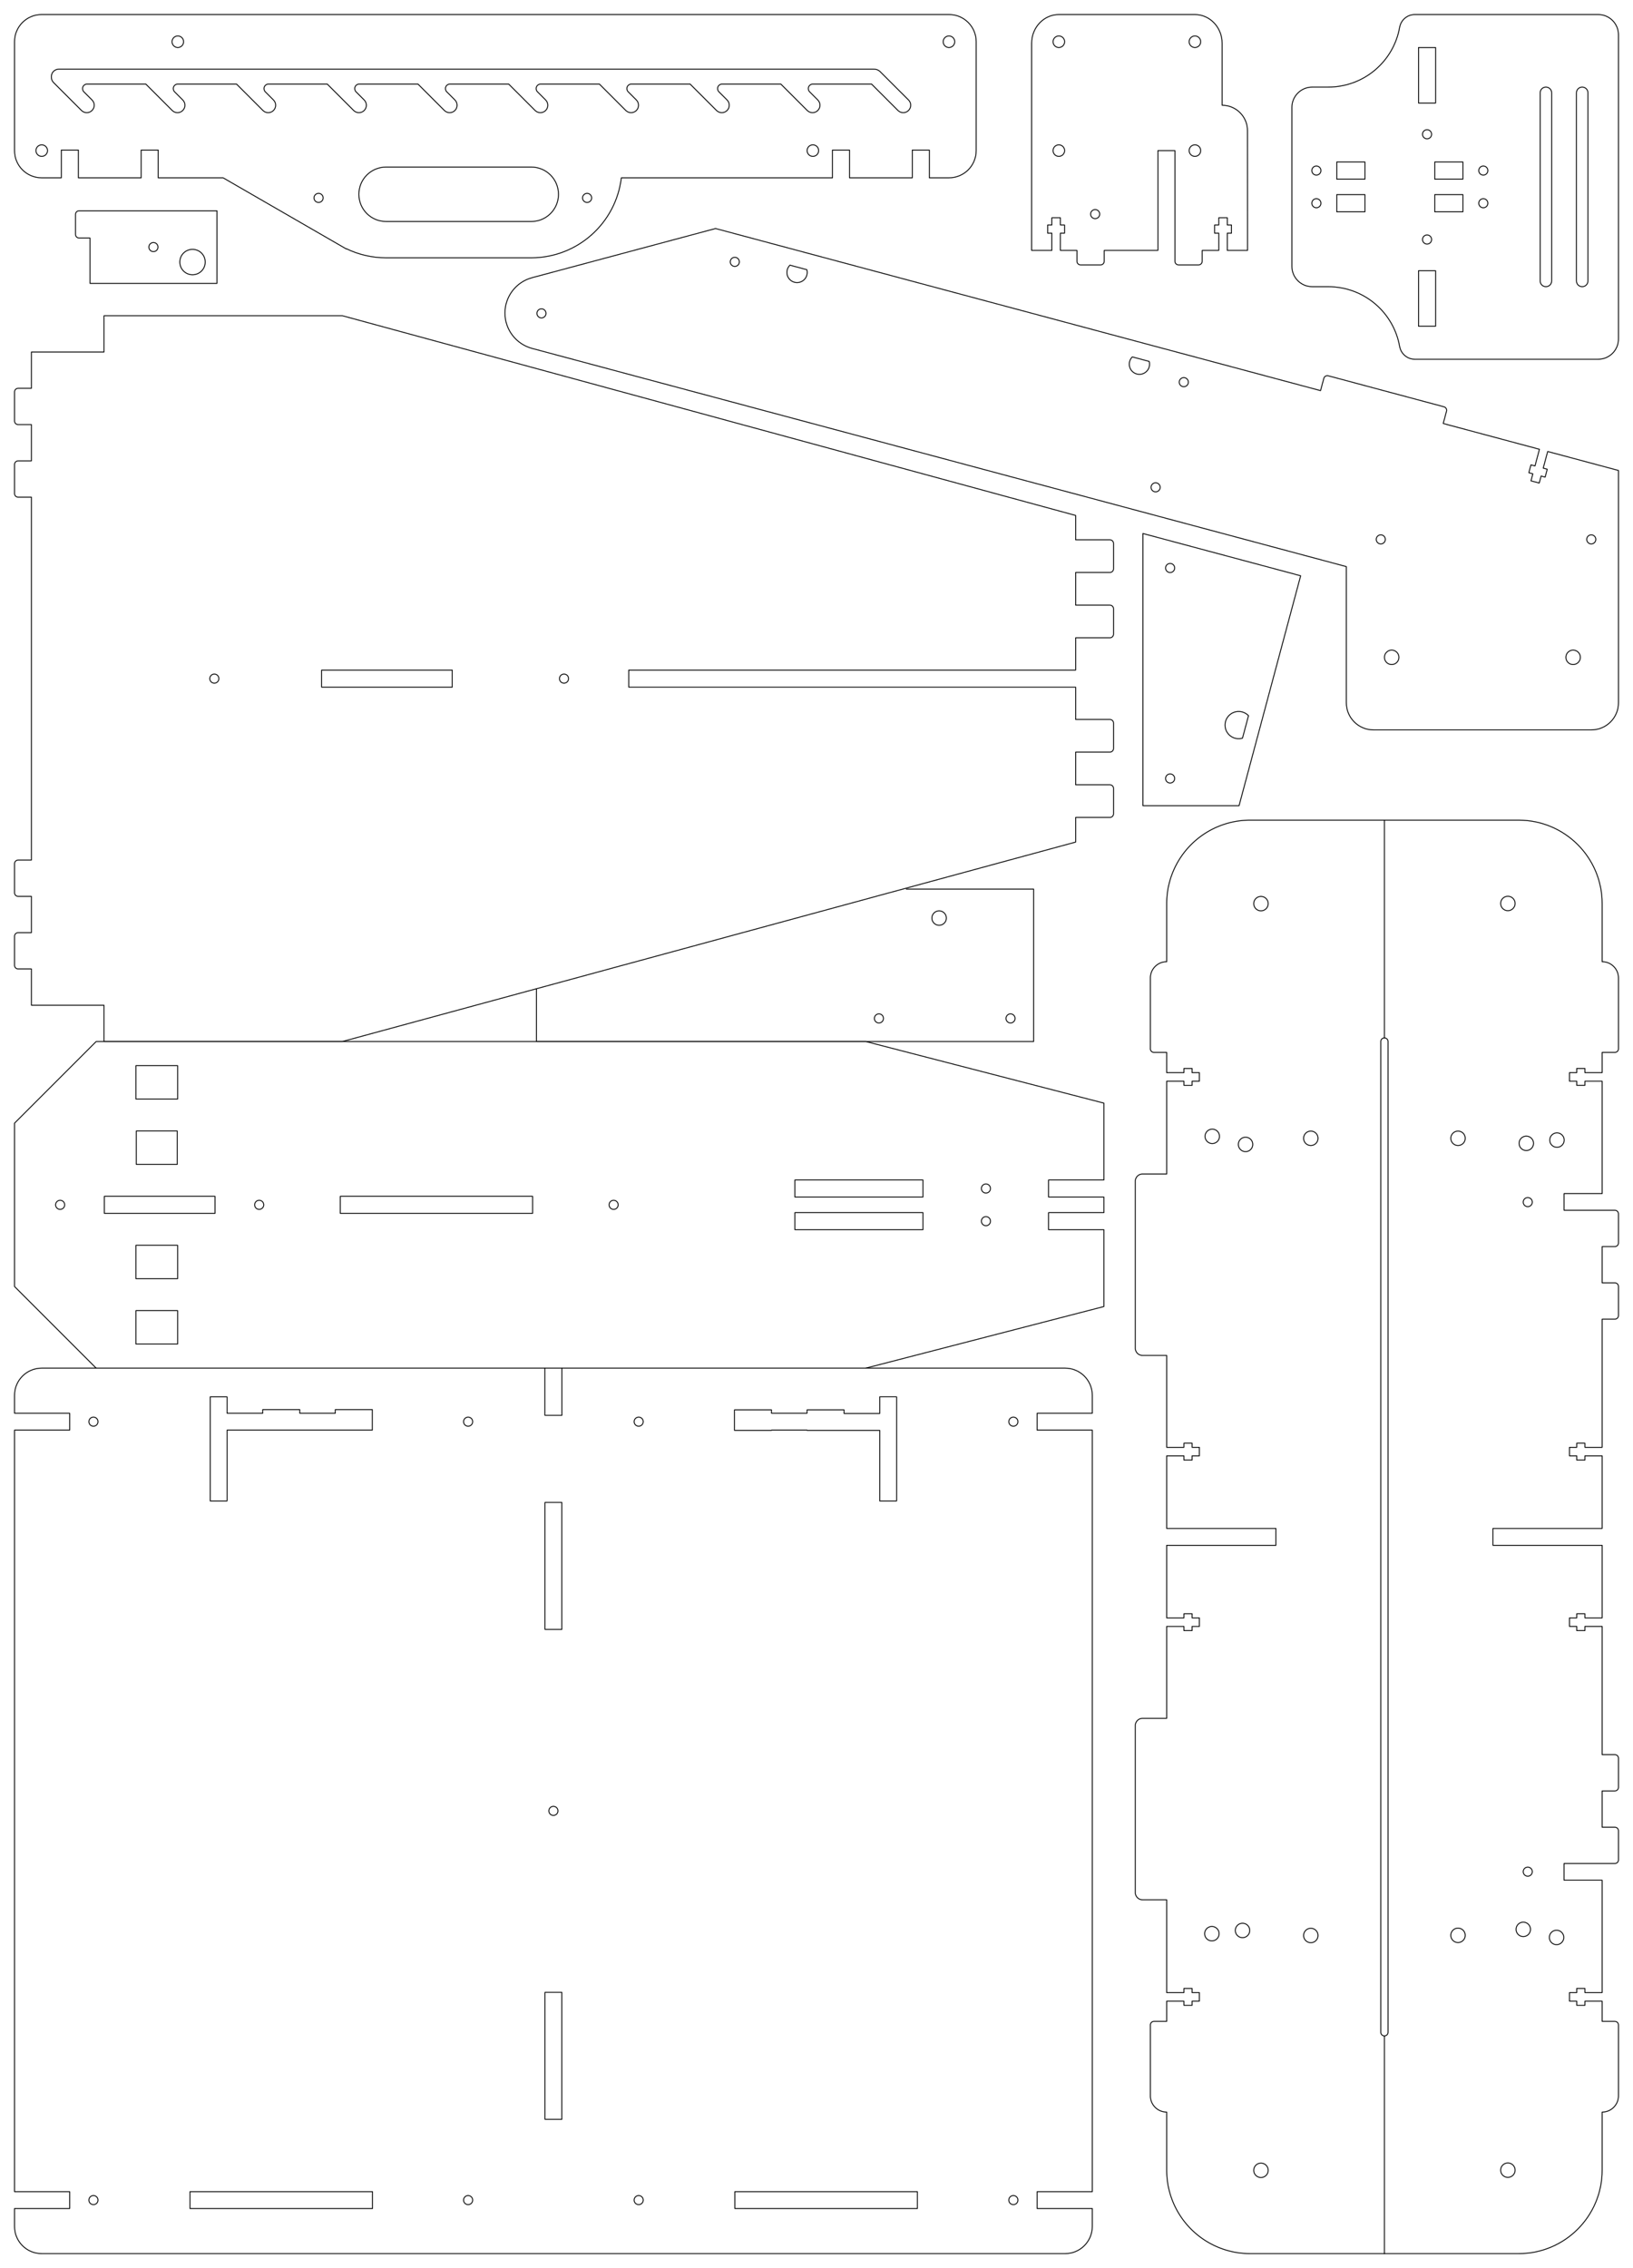 <?xml version="1.0" encoding="UTF-8" standalone="no"?>
<!-- Created with Inkscape (http://www.inkscape.org/) -->

<svg
   xmlns:dc="http://purl.org/dc/elements/1.1/"
   xmlns:cc="http://creativecommons.org/ns#"
   xmlns:rdf="http://www.w3.org/1999/02/22-rdf-syntax-ns#"
   xmlns:svg="http://www.w3.org/2000/svg"
   xmlns="http://www.w3.org/2000/svg"
   xmlns:sodipodi="http://sodipodi.sourceforge.net/DTD/sodipodi-0.dtd"
   xmlns:inkscape="http://www.inkscape.org/namespaces/inkscape"
   width="900mm"
   height="1250mm"
   viewBox="0 0 3188.976 4429.134"
   id="svg30478"
   version="1.1"
   inkscape:version="0.91 r13725"
   sodipodi:docname="B-mdf-9mm-1250x900mm.svg">
  <defs
     id="defs30480" />
  <sodipodi:namedview
     id="base"
     pagecolor="#ffffff"
     bordercolor="#666666"
     borderopacity="1.0"
     inkscape:pageopacity="0.0"
     inkscape:pageshadow="2"
     inkscape:zoom="0.094508107"
     inkscape:cx="-266.45026"
     inkscape:cy="2105.4473"
     inkscape:document-units="mm"
     inkscape:current-layer="layer1"
     showgrid="false"
     inkscape:window-width="1280"
     inkscape:window-height="965"
     inkscape:window-x="0"
     inkscape:window-y="0"
     inkscape:window-maximized="1" />
  <g
     inkscape:label="Capa 1"
     inkscape:groupmode="layer"
     id="layer1"
     transform="translate(0,3376.772)">
    <g
       id="g21484-3"
       style="display:inline;fill:none;stroke:#000000;stroke-width:1.772;stroke-linecap:round;stroke-linejoin:round;stroke-miterlimit:4;stroke-dasharray:none;stroke-opacity:1"
       transform="matrix(0,1,-1,0,3740.566,-13096.066)">
      <path
         inkscape:connector-curvature="0"
         style="color:#000000;clip-rule:nonzero;display:inline;overflow:visible;visibility:visible;opacity:1;isolation:auto;mix-blend-mode:normal;color-interpolation:sRGB;color-interpolation-filters:linearRGB;solid-color:#000000;solid-opacity:1;fill:none;fill-opacity:1;fill-rule:nonzero;stroke:#000000;stroke-width:1.772;stroke-linecap:round;stroke-linejoin:round;stroke-miterlimit:4;stroke-dasharray:none;stroke-dashoffset:0;stroke-opacity:1;color-rendering:auto;image-rendering:auto;shape-rendering:auto;text-rendering:auto;enable-background:accumulate"
         d="m 10780.506,1566.055 c -3.926,0 -7.086,3.16 -7.086,7.086 l 0,66.867 -47.565,0 -390.029,1431.978 0,465.477 70.867,0 0,141.732 70.866,0 0,25.938 c 0,3.926 3.162,7.086 7.087,7.086 l 56.694,0 c 3.926,0 7.086,-3.16 7.086,-7.086 l 0,-25.938 70.867,0 0,25.938 c 0,3.926 3.16,7.086 7.086,7.086 l 56.693,0 c 3.926,0 7.086,-3.16 7.086,-7.086 l 0,-25.938 708.662,0 0,25.938 c 0,3.926 3.16,7.086 7.086,7.086 l 56.694,0 c 3.926,0 7.086,-3.16 7.086,-7.086 l 0,-25.938 70.865,0 0,25.938 c 0,3.926 3.162,7.086 7.088,7.086 l 56.693,0 c 3.926,0 7.086,-3.16 7.086,-7.086 l 0,-25.938 70.863,0 0,-141.732 70.867,0 0,-465.477 -389.494,-1431.978 -48.095,0 0,-66.867 c 0,-3.926 -3.162,-7.086 -7.088,-7.086 l -49.608,0 c -3.926,0 -7.086,3.16 -7.086,7.086 l 0,66.867 -63.781,0 0,-66.867 c 0,-3.926 -3.162,-7.086 -7.088,-7.086 l -49.607,0 c -3.926,0 -7.086,3.16 -7.086,7.086 l 0,66.867 -63.074,0 0,872.703 -33.307,0 0,-872.703 -63.07,0 0,-66.867 c 0,-3.926 -3.162,-7.086 -7.088,-7.086 l -49.608,0 c -3.926,0 -7.086,3.16 -7.086,7.086 l 0,66.867 -63.781,0 0,-66.867 c 0,-3.926 -3.162,-7.086 -7.088,-7.086 l -49.607,0 z"
         id="path21486-6" />
      <path
         inkscape:connector-curvature="0"
         transform="matrix(0,1,-1,0,0,0)"
         style="color:#000000;clip-rule:nonzero;display:inline;overflow:visible;visibility:visible;opacity:1;isolation:auto;mix-blend-mode:normal;color-interpolation:sRGB;color-interpolation-filters:linearRGB;solid-color:#000000;solid-opacity:1;fill:none;fill-opacity:1;fill-rule:nonzero;stroke:#000000;stroke-width:1.772;stroke-linecap:round;stroke-linejoin:round;stroke-miterlimit:4;stroke-dasharray:none;stroke-dashoffset:0;stroke-opacity:1;color-rendering:auto;image-rendering:auto;shape-rendering:auto;text-rendering:auto;enable-background:accumulate"
         d="m 2857.397,-11061.141 255.118,0 0,33.307 -255.118,0 z"
         id="path21488-7" />
      <path
         inkscape:connector-curvature="0"
         style="display:inline;opacity:1;fill:none;fill-opacity:1;stroke:#000000;stroke-width:1.772;stroke-linecap:round;stroke-linejoin:round;stroke-miterlimit:4;stroke-dasharray:none;stroke-opacity:1"
         d="m 11053.346,3322.012 a 8.858,8.858 0 0 1 -8.859,8.858 8.858,8.858 0 0 1 -8.858,-8.858 8.858,8.858 0 0 1 8.858,-8.858 8.858,8.858 0 0 1 8.859,8.858 z"
         id="path21490-5" />
      <path
         inkscape:connector-curvature="0"
         style="display:inline;opacity:1;fill:none;fill-opacity:1;stroke:#000000;stroke-width:1.772;stroke-linecap:round;stroke-linejoin:round;stroke-miterlimit:4;stroke-dasharray:none;stroke-opacity:1"
         d="m 11053.346,2639.136 a 8.858,8.858 0 0 1 -8.859,8.858 8.858,8.858 0 0 1 -8.858,-8.858 8.858,8.858 0 0 1 8.858,-8.858 8.858,8.858 0 0 1 8.859,8.858 z"
         id="path21492-3" />
    </g>
    <g
       id="g21494-5"
       style="display:inline;fill:none;stroke:#000000;stroke-width:1.772;stroke-linecap:round;stroke-linejoin:round;stroke-miterlimit:4;stroke-dasharray:none;stroke-opacity:1"
       transform="translate(-3941.317,-5488.588)">
      <path
         sodipodi:nodetypes="cccccc"
         id="path21496-6"
         d="m 4988.977,4042.56 0,103.109 970.866,0 0,-297.638 -1e-4,0 -248.631,0"
         style="color:#000000;clip-rule:nonzero;display:inline;overflow:visible;visibility:visible;opacity:1;isolation:auto;mix-blend-mode:normal;color-interpolation:sRGB;color-interpolation-filters:linearRGB;solid-color:#000000;solid-opacity:1;fill:none;fill-opacity:1;fill-rule:nonzero;stroke:#000000;stroke-width:1.772;stroke-linecap:round;stroke-linejoin:round;stroke-miterlimit:4;stroke-dasharray:none;stroke-dashoffset:0;stroke-opacity:1;color-rendering:auto;image-rendering:auto;shape-rendering:auto;text-rendering:auto;enable-background:accumulate"
         inkscape:connector-curvature="0" />
      <path
         inkscape:connector-curvature="0"
         style="color:#000000;clip-rule:nonzero;display:inline;overflow:visible;visibility:visible;opacity:1;isolation:auto;mix-blend-mode:normal;color-interpolation:sRGB;color-interpolation-filters:linearRGB;solid-color:#000000;solid-opacity:1;fill:none;fill-opacity:1;fill-rule:nonzero;stroke:#000000;stroke-width:1.772;stroke-linecap:round;stroke-linejoin:round;stroke-miterlimit:4;stroke-dasharray:none;stroke-dashoffset:0;stroke-opacity:1;color-rendering:auto;image-rendering:auto;shape-rendering:auto;text-rendering:auto;enable-background:accumulate"
         d="m 5666.579,4100.548 a 8.858,8.858 0 0 1 -8.858,8.858 8.858,8.858 0 0 1 -8.858,-8.858 8.858,8.858 0 0 1 8.858,-8.858 8.858,8.858 0 0 1 8.858,8.858 z"
         id="path21498-2" />
      <path
         inkscape:connector-curvature="0"
         style="color:#000000;clip-rule:nonzero;display:inline;overflow:visible;visibility:visible;opacity:1;isolation:auto;mix-blend-mode:normal;color-interpolation:sRGB;color-interpolation-filters:linearRGB;solid-color:#000000;solid-opacity:1;fill:none;fill-opacity:1;fill-rule:nonzero;stroke:#000000;stroke-width:1.772;stroke-linecap:round;stroke-linejoin:round;stroke-miterlimit:4;stroke-dasharray:none;stroke-dashoffset:0;stroke-opacity:1;color-rendering:auto;image-rendering:auto;shape-rendering:auto;text-rendering:auto;enable-background:accumulate"
         d="m 5923.58,4100.548 a 8.858,8.858 0 0 1 -8.858,8.858 8.858,8.858 0 0 1 -8.858,-8.858 8.858,8.858 0 0 1 8.858,-8.858 8.858,8.858 0 0 1 8.858,8.858 z"
         id="path21500-9" />
      <path
         inkscape:connector-curvature="0"
         style="color:#000000;clip-rule:nonzero;display:inline;overflow:visible;visibility:visible;opacity:1;isolation:auto;mix-blend-mode:normal;color-interpolation:sRGB;color-interpolation-filters:linearRGB;solid-color:#000000;solid-opacity:1;fill:none;fill-opacity:1;fill-rule:nonzero;stroke:#000000;stroke-width:1.772;stroke-linecap:round;stroke-linejoin:round;stroke-miterlimit:4;stroke-dasharray:none;stroke-dashoffset:0;stroke-opacity:1;color-rendering:auto;image-rendering:auto;shape-rendering:auto;text-rendering:auto;enable-background:accumulate"
         d="m 5789.352,3904.585 a 14.067,14.067 0 0 1 -14.067,14.067 14.067,14.067 0 0 1 -14.067,-14.067 14.067,14.067 0 0 1 14.067,-14.067 14.067,14.067 0 0 1 14.067,14.067 z"
         id="path21502-1" />
    </g>
    <g
       style="display:inline"
       id="g30104-2"
       transform="translate(587.905,8854.948)">
      <g
         id="g14079-9-1-7"
         style="display:inline;fill:none;stroke:#000000;stroke-width:1.772;stroke-linecap:round;stroke-linejoin:round;stroke-miterlimit:4;stroke-dasharray:none;stroke-opacity:1"
         transform="matrix(0,1,-1,0,1190.733,-8888.228)">
        <path
           sodipodi:nodetypes="ccccccccccccccccccc"
           inkscape:connector-curvature="0"
           style="color:#000000;clip-rule:nonzero;display:inline;overflow:visible;visibility:visible;opacity:1;isolation:auto;mix-blend-mode:normal;color-interpolation:sRGB;color-interpolation-filters:linearRGB;solid-color:#000000;solid-opacity:1;fill:none;fill-opacity:1;fill-rule:nonzero;stroke:#000000;stroke-width:1.772;stroke-linecap:round;stroke-linejoin:round;stroke-miterlimit:4;stroke-dasharray:none;stroke-dashoffset:0;stroke-opacity:1;color-rendering:auto;image-rendering:auto;shape-rendering:auto;text-rendering:auto;enable-background:accumulate"
           d="m -671.84,87.744 -120.299,-464.797 -150.059,0 0,108.068 -33.307,0 0,-108.068 -30.473,0 0,108.068 -33.307,0 0,-108.068 -150.055,0 0,-0.002 0,4e-5 -120.299,464.797 0,1503.1 159.447,159.449 318.902,0 159.449,-159.447 z"
           id="rect9644-0-4-0-9-0" />
        <path
           inkscape:connector-curvature="0"
           transform="scale(-1,1)"
           style="color:#000000;clip-rule:nonzero;display:inline;overflow:visible;visibility:visible;opacity:1;isolation:auto;mix-blend-mode:normal;color-interpolation:sRGB;color-interpolation-filters:linearRGB;solid-color:#000000;solid-opacity:1;fill:none;fill-opacity:1;fill-rule:nonzero;stroke:#000000;stroke-width:1.772;stroke-linecap:round;stroke-linejoin:round;stroke-miterlimit:4;stroke-dasharray:none;stroke-dashoffset:0;stroke-opacity:1;color-rendering:auto;image-rendering:auto;shape-rendering:auto;text-rendering:auto;enable-background:accumulate"
           d="m 942.197,-23.787 33.307,0 0,250.157 -33.307,0 z"
           id="rect9698-3-9-5-4-9" />
        <path
           inkscape:connector-curvature="0"
           style="color:#000000;clip-rule:nonzero;display:inline;overflow:visible;visibility:visible;opacity:1;isolation:auto;mix-blend-mode:normal;color-interpolation:sRGB;color-interpolation-filters:linearRGB;solid-color:#000000;solid-opacity:1;fill:none;fill-opacity:1;fill-rule:nonzero;stroke:#000000;stroke-width:1.772;stroke-linecap:round;stroke-linejoin:round;stroke-miterlimit:4;stroke-dasharray:none;stroke-dashoffset:0;stroke-opacity:1;color-rendering:auto;image-rendering:auto;shape-rendering:auto;text-rendering:auto;enable-background:accumulate"
           d="m -1262.516,1431.762 65.197,0 0,81.496 -65.197,0 z"
           id="rect9736-2-9-6-7-3" />
        <rect
           y="1431.762"
           x="-911.721"
           height="81.496"
           width="65.197"
           id="rect9738-0-4-7-8-6"
           style="color:#000000;clip-rule:nonzero;display:inline;overflow:visible;visibility:visible;opacity:1;isolation:auto;mix-blend-mode:normal;color-interpolation:sRGB;color-interpolation-filters:linearRGB;solid-color:#000000;solid-opacity:1;fill:none;fill-opacity:1;fill-rule:nonzero;stroke:#000000;stroke-width:1.772;stroke-linecap:round;stroke-linejoin:round;stroke-miterlimit:4;stroke-dasharray:none;stroke-dashoffset:0;stroke-opacity:1;color-rendering:auto;image-rendering:auto;shape-rendering:auto;text-rendering:auto;enable-background:accumulate" />
        <path
           inkscape:connector-curvature="0"
           style="color:#000000;clip-rule:nonzero;display:inline;overflow:visible;visibility:visible;opacity:1;isolation:auto;mix-blend-mode:normal;color-interpolation:sRGB;color-interpolation-filters:linearRGB;solid-color:#000000;solid-opacity:1;fill:none;fill-opacity:1;fill-rule:nonzero;stroke:#000000;stroke-width:1.772;stroke-linecap:round;stroke-linejoin:round;stroke-miterlimit:4;stroke-dasharray:none;stroke-dashoffset:0;stroke-opacity:1;color-rendering:auto;image-rendering:auto;shape-rendering:auto;text-rendering:auto;enable-background:accumulate"
           d="m -1134.955,1432.47 65.197,0 0,80.079 -65.197,0 z"
           id="rect9740-6-5-7-4-0" />
        <path
           inkscape:connector-curvature="0"
           style="color:#000000;clip-rule:nonzero;display:inline;overflow:visible;visibility:visible;opacity:1;isolation:auto;mix-blend-mode:normal;color-interpolation:sRGB;color-interpolation-filters:linearRGB;solid-color:#000000;solid-opacity:1;fill:none;fill-opacity:1;fill-rule:nonzero;stroke:#000000;stroke-width:1.772;stroke-linecap:round;stroke-linejoin:round;stroke-miterlimit:4;stroke-dasharray:none;stroke-dashoffset:0;stroke-opacity:1;color-rendering:auto;image-rendering:auto;shape-rendering:auto;text-rendering:auto;enable-background:accumulate"
           d="m -784.161,1431.762 65.197,0 0,81.496 -65.197,0 z"
           id="rect9742-1-9-4-5-6" />
        <path
           inkscape:connector-curvature="0"
           style="display:inline;opacity:1;fill:none;fill-opacity:1;stroke:#000000;stroke-width:1.772;stroke-linecap:round;stroke-linejoin:round;stroke-miterlimit:4;stroke-dasharray:none;stroke-opacity:1"
           d="m -981.882,1661.169 a 8.858,8.858 0 0 1 -8.858,8.858 8.858,8.858 0 0 1 -8.858,-8.858 8.858,8.858 0 0 1 8.858,-8.858 8.858,8.858 0 0 1 8.858,8.858 z"
           id="path9448-9-3-0-0-2" />
        <path
           inkscape:connector-curvature="0"
           style="display:inline;opacity:1;fill:none;fill-opacity:1;stroke:#000000;stroke-width:1.772;stroke-linecap:round;stroke-linejoin:round;stroke-miterlimit:4;stroke-dasharray:none;stroke-opacity:1"
           d="m -981.882,580.321 a 8.858,8.858 0 0 1 -8.858,8.858 8.858,8.858 0 0 1 -8.858,-8.858 8.858,8.858 0 0 1 8.858,-8.858 8.858,8.858 0 0 1 8.858,8.858 z"
           id="circle9479-3-5-6-3-6" />
        <path
           inkscape:connector-curvature="0"
           style="display:inline;opacity:1;fill:none;fill-opacity:1;stroke:#000000;stroke-width:1.772;stroke-linecap:round;stroke-linejoin:round;stroke-miterlimit:4;stroke-dasharray:none;stroke-opacity:1"
           d="m -949.991,-146.737 a 8.858,8.858 0 0 1 -8.858,8.858 8.858,8.858 0 0 1 -8.858,-8.858 8.858,8.858 0 0 1 8.858,-8.858 8.858,8.858 0 0 1 8.858,8.858 z"
           id="circle9481-7-7-4-6-1" />
        <path
           inkscape:connector-curvature="0"
           style="display:inline;opacity:1;fill:none;fill-opacity:1;stroke:#000000;stroke-width:1.772;stroke-linecap:round;stroke-linejoin:round;stroke-miterlimit:4;stroke-dasharray:none;stroke-opacity:1"
           d="m -981.882,1272.483 a 8.858,8.858 0 0 1 -8.858,8.858 8.858,8.858 0 0 1 -8.858,-8.858 8.858,8.858 0 0 1 8.858,-8.858 8.858,8.858 0 0 1 8.858,8.858 z"
           id="circle9776-7-0-7-1-8" />
        <path
           inkscape:connector-curvature="0"
           transform="scale(-1,1)"
           style="color:#000000;clip-rule:nonzero;display:inline;overflow:visible;visibility:visible;opacity:1;isolation:auto;mix-blend-mode:normal;color-interpolation:sRGB;color-interpolation-filters:linearRGB;solid-color:#000000;solid-opacity:1;fill:none;fill-opacity:1;fill-rule:nonzero;stroke:#000000;stroke-width:1.772;stroke-linecap:round;stroke-linejoin:round;stroke-miterlimit:4;stroke-dasharray:none;stroke-dashoffset:0;stroke-opacity:1;color-rendering:auto;image-rendering:auto;shape-rendering:auto;text-rendering:auto;enable-background:accumulate"
           d="m 1005.976,-23.787 33.307,0 0,250.157 -33.307,0 z"
           id="rect5843-4-8-4-0-7" />
        <path
           inkscape:connector-curvature="0"
           style="display:inline;opacity:1;fill:none;fill-opacity:1;stroke:#000000;stroke-width:1.772;stroke-linecap:round;stroke-linejoin:round;stroke-miterlimit:4;stroke-dasharray:none;stroke-opacity:1"
           d="m -1013.77,-146.737 a 8.858,8.858 0 0 1 -8.858,8.858 8.858,8.858 0 0 1 -8.858,-8.858 8.858,8.858 0 0 1 8.858,-8.858 8.858,8.858 0 0 1 8.858,8.858 z"
           id="circle5941-3-1-8-6-9" />
        <path
           style="display:inline;fill:none;fill-rule:evenodd;stroke:#000000;stroke-width:1.772;stroke-linecap:round;stroke-linejoin:round;stroke-miterlimit:4;stroke-dasharray:none;stroke-opacity:1"
           d="m -1007.393,738.536 33.306,10e-5 0,375.591 -33.307,-10e-5 z"
           id="path13872-9-5-3-2"
           inkscape:connector-curvature="0" />
        <path
           style="display:inline;fill:none;fill-rule:evenodd;stroke:#000000;stroke-width:1.772;stroke-linecap:round;stroke-linejoin:round;stroke-miterlimit:4;stroke-dasharray:none;stroke-opacity:1"
           d="m -974.086,1358.755 0,216.142 -33.307,0 0,-216.142 z"
           id="path13883-9-8-2-0"
           inkscape:connector-curvature="0"
           sodipodi:nodetypes="ccccc" />
      </g>
      <g
         id="g9105-3-0-4-2"
         style="display:inline;fill:none;stroke:#000000;stroke-width:1.772;stroke-linecap:round;stroke-linejoin:round;stroke-miterlimit:4;stroke-dasharray:none;stroke-opacity:1"
         transform="matrix(0,1,-1,0,7880.598,-10747.074)">
        <path
           style="color:#000000;clip-rule:nonzero;display:inline;overflow:visible;visibility:visible;opacity:1;isolation:auto;mix-blend-mode:normal;color-interpolation:sRGB;color-interpolation-filters:linearRGB;solid-color:#000000;solid-opacity:1;fill:none;fill-opacity:1;fill-rule:nonzero;stroke:#000000;stroke-width:1.772;stroke-linecap:round;stroke-linejoin:round;stroke-miterlimit:4;stroke-dasharray:none;stroke-dashoffset:0;stroke-opacity:1;color-rendering:auto;image-rendering:auto;shape-rendering:auto;text-rendering:auto;enable-background:accumulate"
           d="m 2828.091,6677.008 0,356.457 -32.953,0 0,-356.457 z"
           id="rect14810-6-4-7-3"
           inkscape:connector-curvature="0" />
        <path
           sodipodi:nodetypes="cssccccccccssssccccccccssccccc"
           style="color:#000000;clip-rule:nonzero;display:inline;overflow:visible;visibility:visible;opacity:1;isolation:auto;mix-blend-mode:normal;color-interpolation:sRGB;color-interpolation-filters:linearRGB;solid-color:#000000;solid-opacity:1;fill:none;fill-opacity:1;fill-rule:nonzero;stroke:#000000;stroke-width:1.772;stroke-linecap:round;stroke-linejoin:round;stroke-miterlimit:4;stroke-dasharray:none;stroke-dashoffset:0;stroke-opacity:1;color-rendering:auto;image-rendering:auto;shape-rendering:auto;text-rendering:auto;enable-background:accumulate"
           d="m 1187.008,8280.709 0,106.299 c 0,29.445 23.706,53.148 53.15,53.148 l 34.902,0 0,-107.715 32.953,0 0,107.715 1487.125,0 0,-107.715 32.951,0 0,107.715 34.902,0 c 29.445,0 53.15,-23.703 53.15,-53.148 l 0,-1998.426 c 0,-29.445 -23.706,-53.148 -53.15,-53.148 l -34.902,0 0,107.715 -32.951,0 0,-107.715 -1487.125,0 0,107.715 -32.953,0 0,-107.715 -34.902,0 c -29.445,0 -53.15,23.704 -53.15,53.148 l 0,389.027 m 0,593.533 92.127,0 0,33.307 -92.127,0"
           id="path5518-7-7-4-7"
           inkscape:connector-curvature="0" />
        <path
           style="color:#000000;clip-rule:nonzero;display:inline;overflow:visible;visibility:visible;opacity:1;isolation:auto;mix-blend-mode:normal;color-interpolation:sRGB;color-interpolation-filters:linearRGB;solid-color:#000000;solid-opacity:1;fill:none;fill-opacity:1;fill-rule:nonzero;stroke:#000000;stroke-width:1.772;stroke-linecap:round;stroke-linejoin:round;stroke-miterlimit:4;stroke-dasharray:none;stroke-dashoffset:0;stroke-opacity:1;color-rendering:auto;image-rendering:auto;shape-rendering:auto;text-rendering:auto;enable-background:accumulate"
           d="m 2828.091,7741.063 0,356.457 -32.953,0 0,-356.457 z"
           id="rect14814-5-6-4-5"
           inkscape:connector-curvature="0" />
        <path
           style="display:inline;fill:none;fill-opacity:1;fill-rule:evenodd;stroke:#000000;stroke-width:1.772;stroke-linecap:round;stroke-linejoin:round;stroke-miterlimit:4;stroke-dasharray:none;stroke-dashoffset:0;stroke-opacity:1"
           d="m 2820.473,6489.567 a 8.858,8.858 0 0 1 -8.858,8.858 8.858,8.858 0 0 1 -8.858,-8.858 8.858,8.858 0 0 1 8.858,-8.858 8.858,8.858 0 0 1 8.858,8.858 z"
           id="circle14816-3-8-3-9"
           inkscape:connector-curvature="0" />
        <path
           style="display:inline;fill:none;fill-opacity:1;fill-rule:evenodd;stroke:#000000;stroke-width:1.772;stroke-linecap:round;stroke-linejoin:round;stroke-miterlimit:4;stroke-dasharray:none;stroke-dashoffset:0;stroke-opacity:1"
           d="m 2820.473,8286.023 a 8.858,8.858 0 0 1 -8.858,8.858 8.858,8.858 0 0 1 -8.858,-8.858 8.858,8.858 0 0 1 8.858,-8.858 8.858,8.858 0 0 1 8.858,8.858 z"
           id="circle14818-5-9-0-2"
           inkscape:connector-curvature="0" />
        <path
           style="display:inline;fill:none;fill-opacity:1;fill-rule:evenodd;stroke:#000000;stroke-width:1.772;stroke-linecap:round;stroke-linejoin:round;stroke-miterlimit:4;stroke-dasharray:none;stroke-dashoffset:0;stroke-opacity:1"
           d="m 2820.473,7221.26 a 8.858,8.858 0 0 1 -8.858,8.858 8.858,8.858 0 0 1 -8.858,-8.858 8.858,8.858 0 0 1 8.858,-8.858 8.858,8.858 0 0 1 8.858,8.858 z"
           id="circle14820-6-0-7-2"
           inkscape:connector-curvature="0" />
        <path
           style="display:inline;fill:none;fill-opacity:1;fill-rule:evenodd;stroke:#000000;stroke-width:1.772;stroke-linecap:round;stroke-linejoin:round;stroke-miterlimit:4;stroke-dasharray:none;stroke-dashoffset:0;stroke-opacity:1"
           d="m 2820.473,7554.331 a 8.858,8.858 0 0 1 -8.858,8.858 8.858,8.858 0 0 1 -8.858,-8.858 8.858,8.858 0 0 1 8.858,-8.858 8.858,8.858 0 0 1 8.858,8.858 z"
           id="circle14822-2-6-8-8"
           inkscape:connector-curvature="0" />
        <path
           style="display:inline;fill:none;fill-opacity:1;fill-rule:evenodd;stroke:#000000;stroke-width:1.772;stroke-linecap:round;stroke-linejoin:round;stroke-miterlimit:4;stroke-dasharray:none;stroke-dashoffset:0;stroke-opacity:1"
           d="m 1300.395,6489.567 a 8.858,8.858 0 0 1 -8.858,8.858 8.858,8.858 0 0 1 -8.858,-8.858 8.858,8.858 0 0 1 8.858,-8.858 8.858,8.858 0 0 1 8.858,8.858 z"
           id="circle14826-9-8-6-9"
           inkscape:connector-curvature="0" />
        <path
           style="display:inline;fill:none;fill-opacity:1;fill-rule:evenodd;stroke:#000000;stroke-width:1.772;stroke-linecap:round;stroke-linejoin:round;stroke-miterlimit:4;stroke-dasharray:none;stroke-dashoffset:0;stroke-opacity:1"
           d="m 1300.395,8286.023 a 8.858,8.858 0 0 1 -8.858,8.858 8.858,8.858 0 0 1 -8.858,-8.858 8.858,8.858 0 0 1 8.858,-8.858 8.858,8.858 0 0 1 8.858,8.858 z"
           id="circle14830-1-7-8-7"
           inkscape:connector-curvature="0" />
        <path
           style="color:#000000;clip-rule:nonzero;display:inline;overflow:visible;visibility:visible;opacity:1;isolation:auto;mix-blend-mode:normal;color-interpolation:sRGB;color-interpolation-filters:linearRGB;solid-color:#000000;solid-opacity:1;fill:none;fill-opacity:1;fill-rule:nonzero;stroke:#000000;stroke-width:1.772;stroke-linecap:round;stroke-linejoin:round;stroke-miterlimit:4;stroke-dasharray:none;stroke-dashoffset:0;stroke-opacity:1;color-rendering:auto;image-rendering:auto;shape-rendering:auto;text-rendering:auto;enable-background:accumulate"
           d="m 1242.994,6717.578 0,32.953 32.598,0 0,69.627 -7.115,0 0,72.283 6.584,0 0,69.449 -6.584,0 0,72.283 40.068,0 0,-72.283 -0.531,0 0,-69.449 0.531,0 0,-72.283 0,-69.627 137.834,0 0,-32.953 -203.385,0 z"
           id="rect14836-2-9-8-3"
           inkscape:connector-curvature="0" />
        <path
           style="color:#000000;clip-rule:nonzero;display:inline;overflow:visible;visibility:visible;opacity:1;isolation:auto;mix-blend-mode:normal;color-interpolation:sRGB;color-interpolation-filters:linearRGB;solid-color:#000000;solid-opacity:1;fill:none;fill-opacity:1;fill-rule:nonzero;stroke:#000000;stroke-width:1.772;stroke-linecap:round;stroke-linejoin:round;stroke-miterlimit:4;stroke-dasharray:none;stroke-dashoffset:0;stroke-opacity:1;color-rendering:auto;image-rendering:auto;shape-rendering:auto;text-rendering:auto;enable-background:accumulate"
           d="m 1267.945,7741.418 0,72.283 7.115,0 0,69.447 -7.115,0 0,72.285 7.115,0 0,69.625 -32.066,0 0,32.953 203.385,0 0,-32.953 -138.365,0 0,-70.334 0,-70.867 0,-0.709 0,-69.447 0,-0.709 0,-71.574 -40.068,0 z"
           id="rect14842-7-0-4-6"
           inkscape:connector-curvature="0" />
        <path
           style="display:inline;fill:none;fill-opacity:1;fill-rule:evenodd;stroke:#000000;stroke-width:1.772;stroke-linecap:round;stroke-linejoin:round;stroke-miterlimit:4;stroke-dasharray:none;stroke-dashoffset:0;stroke-opacity:1"
           d="m 1300.395,7221.26 a 8.858,8.858 0 0 1 -8.858,8.858 8.858,8.858 0 0 1 -8.858,-8.858 8.858,8.858 0 0 1 8.858,-8.858 8.858,8.858 0 0 1 8.858,8.858 z"
           id="circle14846-0-3-3-1"
           inkscape:connector-curvature="0" />
        <path
           style="display:inline;fill:none;fill-opacity:1;fill-rule:evenodd;stroke:#000000;stroke-width:1.772;stroke-linecap:round;stroke-linejoin:round;stroke-miterlimit:4;stroke-dasharray:none;stroke-dashoffset:0;stroke-opacity:1"
           d="m 1300.395,7554.331 a 8.858,8.858 0 0 1 -8.858,8.858 8.858,8.858 0 0 1 -8.858,-8.858 8.858,8.858 0 0 1 8.858,-8.858 8.858,8.858 0 0 1 8.858,8.858 z"
           id="circle14848-9-3-1-2"
           inkscape:connector-curvature="0" />
        <path
           style="color:#000000;clip-rule:nonzero;display:inline;overflow:visible;visibility:visible;opacity:1;isolation:auto;mix-blend-mode:normal;color-interpolation:sRGB;color-interpolation-filters:linearRGB;solid-color:#000000;solid-opacity:1;fill:none;fill-opacity:1;fill-rule:nonzero;stroke:#000000;stroke-width:1.772;stroke-linecap:round;stroke-linejoin:round;stroke-miterlimit:4;stroke-dasharray:none;stroke-dashoffset:0;stroke-opacity:1;color-rendering:auto;image-rendering:auto;shape-rendering:auto;text-rendering:auto;enable-background:accumulate"
           d="m 1449.214,7371.319 248.031,0 0,32.953 -248.031,0 z"
           id="rect14850-3-3-4-9"
           inkscape:connector-curvature="0" />
        <path
           style="color:#000000;clip-rule:nonzero;display:inline;overflow:visible;visibility:visible;opacity:1;isolation:auto;mix-blend-mode:normal;color-interpolation:sRGB;color-interpolation-filters:linearRGB;solid-color:#000000;solid-opacity:1;fill:none;fill-opacity:1;fill-rule:nonzero;stroke:#000000;stroke-width:1.772;stroke-linecap:round;stroke-linejoin:round;stroke-miterlimit:4;stroke-dasharray:none;stroke-dashoffset:0;stroke-opacity:1;color-rendering:auto;image-rendering:auto;shape-rendering:auto;text-rendering:auto;enable-background:accumulate"
           d="m 2405.906,7371.319 248.031,0 0,32.953 -248.031,0 z"
           id="rect14852-6-7-9-3"
           inkscape:connector-curvature="0" />
        <path
           style="display:inline;fill:none;fill-opacity:1;fill-rule:evenodd;stroke:#000000;stroke-width:1.772;stroke-linecap:round;stroke-linejoin:round;stroke-miterlimit:4;stroke-dasharray:none;stroke-dashoffset:0;stroke-opacity:1"
           d="m 2060.434,7387.796 a 8.858,8.858 0 0 1 -8.858,8.858 8.858,8.858 0 0 1 -8.858,-8.858 8.858,8.858 0 0 1 8.858,-8.858 8.858,8.858 0 0 1 8.858,8.858 z"
           id="circle14862-0-3-2-1"
           inkscape:connector-curvature="0" />
      </g>
    </g>
    <g
       id="g21673-9"
       style="display:inline;fill:none;stroke:#000000;stroke-width:1.772;stroke-linecap:round;stroke-linejoin:round;stroke-miterlimit:4;stroke-dasharray:none;stroke-opacity:1"
       transform="matrix(0,-1,1,0,1176.378,4000.394)">
      <path
         id="path21675-4"
         style="display:inline;opacity:1;fill:none;fill-opacity:1;stroke:#000000;stroke-width:1.772;stroke-linecap:round;stroke-linejoin:round;stroke-miterlimit:4;stroke-dasharray:none;stroke-dashoffset:0;stroke-opacity:1"
         d="m 7167.281,1346.457 c 22.053,0 39.807,17.754 39.807,39.807 l 0,20.768 0,10.291 c 0,70.044 50.303,127.904 116.901,139.58 0.039,0.01 0.057,0.043 0.096,0.043 14.33,2.674 24.734,15.175 24.734,29.752 4e-4,0.089 4e-4,0.18 0,0.269 l 0,0 0,357.478 c 0,22.054 -17.753,39.807 -39.806,39.807 l -593.615,0 c -22.053,0 -39.806,-17.753 -39.806,-39.807 l 0,-357.478 0,0 c -4e-4,-0.089 -4e-4,-0.181 0,-0.269 0,-14.577 10.404,-27.078 24.734,-29.752 0.039,0 0.057,-0.035 0.096,-0.043 66.598,-11.676 116.901,-69.536 116.901,-139.58 l 0,-10.291 0,-20.768 c 0,-22.053 17.754,-39.807 39.807,-39.807 z"
         inkscape:connector-curvature="0"
         sodipodi:nodetypes="cscscccccsccscccccscscc" />
      <path
         inkscape:connector-curvature="0"
         style="color:#000000;clip-rule:nonzero;display:inline;overflow:visible;visibility:visible;opacity:1;isolation:auto;mix-blend-mode:normal;color-interpolation:sRGB;color-interpolation-filters:linearRGB;solid-color:#000000;solid-opacity:1;fill:none;fill-opacity:1;fill-rule:nonzero;stroke:#000000;stroke-width:1.772;stroke-linecap:round;stroke-linejoin:round;stroke-miterlimit:4;stroke-dasharray:none;stroke-dashoffset:0;stroke-opacity:1;color-rendering:auto;image-rendering:auto;shape-rendering:auto;text-rendering:auto;enable-background:accumulate"
         d="m 6828.573,1902.143 367.264,0 c 6.232,0 11.25,5.018 11.25,11.25 0,6.232 -5.018,11.25 -11.25,11.25 l -367.264,0 c -6.232,0 -11.25,-5.018 -11.25,-11.25 0,-6.232 5.018,-11.25 11.25,-11.25 z"
         id="path21677-7" />
      <path
         inkscape:connector-curvature="0"
         style="color:#000000;clip-rule:nonzero;display:inline;overflow:visible;visibility:visible;opacity:1;isolation:auto;mix-blend-mode:normal;color-interpolation:sRGB;color-interpolation-filters:linearRGB;solid-color:#000000;solid-opacity:1;fill:none;fill-opacity:1;fill-rule:nonzero;stroke:#000000;stroke-width:1.772;stroke-linecap:round;stroke-linejoin:round;stroke-miterlimit:4;stroke-dasharray:none;stroke-dashoffset:0;stroke-opacity:1;color-rendering:auto;image-rendering:auto;shape-rendering:auto;text-rendering:auto;enable-background:accumulate"
         d="m 6828.573,1831.277 367.264,0 c 6.232,0 11.25,5.018 11.25,11.25 0,6.232 -5.018,11.25 -11.25,11.25 l -367.264,0 c -6.232,0 -11.25,-5.018 -11.25,-11.25 0,-6.232 5.018,-11.25 11.25,-11.25 z"
         id="path21679-8" />
      <path
         style="display:inline;opacity:1;fill:none;fill-opacity:1;stroke:#000000;stroke-width:1.772;stroke-linecap:round;stroke-linejoin:round;stroke-miterlimit:4;stroke-dasharray:none;stroke-dashoffset:0;stroke-opacity:1"
         d="m 7114.961,1601.579 a 8.858,8.858 0 0 0 -8.858,8.858 8.858,8.858 0 0 0 8.858,8.858 8.858,8.858 0 0 0 8.858,-8.858 8.858,8.858 0 0 0 -8.858,-8.858 z"
         id="path21681-4"
         inkscape:connector-curvature="0" />
      <path
         style="display:inline;opacity:1;fill:none;fill-opacity:1;stroke:#000000;stroke-width:1.772;stroke-linecap:round;stroke-linejoin:round;stroke-miterlimit:4;stroke-dasharray:none;stroke-dashoffset:0;stroke-opacity:1"
         d="m 6909.449,1601.579 a 8.858,8.858 0 0 0 -8.858,8.858 8.858,8.858 0 0 0 8.858,8.858 8.858,8.858 0 0 0 8.858,-8.858 8.858,8.858 0 0 0 -8.858,-8.858 z"
         id="path21683-5"
         inkscape:connector-curvature="0" />
      <path
         inkscape:connector-curvature="0"
         style="display:inline;opacity:1;fill:none;fill-opacity:1;stroke:#000000;stroke-width:1.772;stroke-linecap:round;stroke-linejoin:round;stroke-miterlimit:4;stroke-dasharray:none;stroke-dashoffset:0;stroke-opacity:1"
         d="m 6963.485,1489.077 33.661,0 0,-54.922 -33.661,0 z"
         id="path21685-0" />
      <path
         inkscape:connector-curvature="0"
         style="display:inline;opacity:1;fill:none;fill-opacity:1;stroke:#000000;stroke-width:1.772;stroke-linecap:round;stroke-linejoin:round;stroke-miterlimit:4;stroke-dasharray:none;stroke-dashoffset:0;stroke-opacity:1"
         d="m 7027.264,1489.077 33.661,0 0,-54.922 -33.661,0 z"
         id="path21687-3" />
      <path
         inkscape:connector-curvature="0"
         style="display:inline;opacity:1;fill:none;fill-opacity:1;stroke:#000000;stroke-width:1.772;stroke-linecap:round;stroke-linejoin:round;stroke-miterlimit:4;stroke-dasharray:none;stroke-dashoffset:0;stroke-opacity:1"
         d="m 7284.333,1627.091 0,-33.307 -108.425,0 0,33.307 z"
         id="path21689-6" />
      <path
         inkscape:connector-curvature="0"
         style="display:inline;opacity:1;fill:none;fill-opacity:1;stroke:#000000;stroke-width:1.772;stroke-linecap:round;stroke-linejoin:round;stroke-miterlimit:4;stroke-dasharray:none;stroke-dashoffset:0;stroke-opacity:1"
         d="m 6848.502,1627.091 0,-33.307 -108.425,0 0,33.307 z"
         id="path21691-1" />
      <path
         id="path21693-0"
         d="m 6963.485,1680.414 33.661,0 0,-54.922 -33.661,0 z"
         style="display:inline;opacity:1;fill:none;fill-opacity:1;stroke:#000000;stroke-width:1.772;stroke-linecap:round;stroke-linejoin:round;stroke-miterlimit:4;stroke-dasharray:none;stroke-dashoffset:0;stroke-opacity:1"
         inkscape:connector-curvature="0" />
      <path
         id="path21695-6"
         d="m 7027.264,1680.414 33.661,0 0,-54.922 -33.661,0 z"
         style="display:inline;opacity:1;fill:none;fill-opacity:1;stroke:#000000;stroke-width:1.772;stroke-linecap:round;stroke-linejoin:round;stroke-miterlimit:4;stroke-dasharray:none;stroke-dashoffset:0;stroke-opacity:1"
         inkscape:connector-curvature="0" />
      <path
         inkscape:connector-curvature="0"
         id="path21697-3"
         d="m 6980.315,1385.435 a 8.858,8.858 0 0 0 -8.858,8.858 8.858,8.858 0 0 0 8.858,8.858 8.858,8.858 0 0 0 8.858,-8.858 8.858,8.858 0 0 0 -8.858,-8.858 z"
         style="display:inline;opacity:1;fill:none;fill-opacity:1;stroke:#000000;stroke-width:1.772;stroke-linecap:round;stroke-linejoin:round;stroke-miterlimit:4;stroke-dasharray:none;stroke-dashoffset:0;stroke-opacity:1" />
      <path
         style="display:inline;opacity:1;fill:none;fill-opacity:1;stroke:#000000;stroke-width:1.772;stroke-linecap:round;stroke-linejoin:round;stroke-miterlimit:4;stroke-dasharray:none;stroke-dashoffset:0;stroke-opacity:1"
         d="m 7044.095,1385.435 a 8.858,8.858 0 0 0 -8.858,8.858 8.858,8.858 0 0 0 8.858,8.858 8.858,8.858 0 0 0 8.858,-8.858 8.858,8.858 0 0 0 -8.858,-8.858 z"
         id="path21699-2"
         inkscape:connector-curvature="0" />
      <path
         style="display:inline;opacity:1;fill:none;fill-opacity:1;stroke:#000000;stroke-width:1.772;stroke-linecap:round;stroke-linejoin:round;stroke-miterlimit:4;stroke-dasharray:none;stroke-dashoffset:0;stroke-opacity:1"
         d="m 6980.315,1711.415 a 8.858,8.858 0 0 0 -8.858,8.858 8.858,8.858 0 0 0 8.858,8.858 8.858,8.858 0 0 0 8.858,-8.858 8.858,8.858 0 0 0 -8.858,-8.858 z"
         id="path21701-0"
         inkscape:connector-curvature="0" />
      <path
         inkscape:connector-curvature="0"
         id="path21703-6"
         d="m 7044.095,1711.415 a 8.858,8.858 0 0 0 -8.858,8.858 8.858,8.858 0 0 0 8.858,8.858 8.858,8.858 0 0 0 8.858,-8.858 8.858,8.858 0 0 0 -8.858,-8.858 z"
         style="display:inline;opacity:1;fill:none;fill-opacity:1;stroke:#000000;stroke-width:1.772;stroke-linecap:round;stroke-linejoin:round;stroke-miterlimit:4;stroke-dasharray:none;stroke-dashoffset:0;stroke-opacity:1" />
    </g>
    <g
       transform="matrix(0,1,-1,0,-419.521,-10696.339)"
       id="g21711-1"
       style="display:inline;fill:none;stroke:#000000;stroke-width:1.772;stroke-linecap:round;stroke-linejoin:round;stroke-miterlimit:4;stroke-dasharray:none;stroke-opacity:1">
      <g
         transform="translate(5994.983,-2189.772)"
         style="display:inline;fill:none;stroke:#000000;stroke-width:1.772;stroke-linecap:round;stroke-linejoin:round;stroke-miterlimit:4;stroke-dasharray:none;stroke-opacity:1"
         id="g21713-5">
        <path
           id="path21715-5"
           d="m 1736.221,1346.564 0,226.668 0,21.26 0,21.26 c 0,3.926 3.16,7.086 7.086,7.086 l 38.977,0 c 3.926,0 7.088,-3.16 7.088,-7.086 l 0,-21.26 88.582,0 0,-247.928 -141.732,0 z"
           style="color:#000000;clip-rule:nonzero;display:inline;overflow:visible;visibility:visible;opacity:1;isolation:auto;mix-blend-mode:normal;color-interpolation:sRGB;color-interpolation-filters:linearRGB;solid-color:#000000;solid-opacity:1;fill:none;fill-opacity:1;fill-rule:nonzero;stroke:#000000;stroke-width:1.772;stroke-linecap:round;stroke-linejoin:round;stroke-miterlimit:4;stroke-dasharray:none;stroke-dashoffset:0;stroke-opacity:1;color-rendering:auto;image-rendering:auto;shape-rendering:auto;text-rendering:auto;enable-background:accumulate"
           inkscape:connector-curvature="0" />
        <path
           id="path21717-4"
           d="m 1861.123,1394.294 a 24.803,24.803 0 0 1 -24.803,24.803 24.803,24.803 0 0 1 -24.803,-24.803 24.803,24.803 0 0 1 24.803,-24.803 24.803,24.803 0 0 1 24.803,24.803 z"
           style="display:inline;opacity:1;fill:none;fill-opacity:1;stroke:#000000;stroke-width:1.772;stroke-linecap:round;stroke-linejoin:round;stroke-miterlimit:4;stroke-dasharray:none;stroke-opacity:1"
           inkscape:connector-curvature="0" />
      </g>
      <path
         inkscape:connector-curvature="0"
         style="color:#000000;clip-rule:nonzero;display:inline;overflow:visible;visibility:visible;opacity:1;isolation:auto;mix-blend-mode:normal;color-interpolation:sRGB;color-interpolation-filters:linearRGB;solid-color:#000000;solid-opacity:1;fill:none;fill-opacity:1;fill-rule:nonzero;stroke:#000000;stroke-width:1.772;stroke-linecap:round;stroke-linejoin:round;stroke-miterlimit:4;stroke-dasharray:none;stroke-dashoffset:0;stroke-opacity:1;color-rendering:auto;image-rendering:auto;shape-rendering:auto;text-rendering:auto;enable-background:accumulate"
         d="m 7810.928,-719.14 a 8.858,8.858 0 0 1 -8.858,8.858 8.858,8.858 0 0 1 -8.858,-8.858 8.858,8.858 0 0 1 8.858,-8.858 8.858,8.858 0 0 1 8.858,8.858 z"
         id="path21719-7" />
    </g>
    <g
       id="g21721-6"
       style="display:inline;fill:none;stroke:#000000;stroke-width:1.772;stroke-linecap:round;stroke-linejoin:round;stroke-miterlimit:4;stroke-dasharray:none;stroke-opacity:1"
       transform="matrix(0,1,1,0,668.124,-4765.752)">
      <path
         inkscape:connector-curvature="0"
         style="color:#000000;clip-rule:nonzero;display:inline;overflow:visible;visibility:visible;opacity:1;isolation:auto;mix-blend-mode:normal;color-interpolation:sRGB;color-interpolation-filters:linearRGB;solid-color:#000000;solid-opacity:1;fill:none;fill-opacity:1;fill-rule:nonzero;stroke:#000000;stroke-width:1.772;stroke-linecap:round;stroke-linejoin:round;stroke-miterlimit:4;stroke-dasharray:none;stroke-dashoffset:0;stroke-opacity:1;color-rendering:auto;image-rendering:auto;shape-rendering:auto;text-rendering:auto;enable-background:accumulate"
         d="m 1694.321,1399.608 a 11.25,11.25 0 0 1 -11.25,11.25 11.25,11.25 0 0 1 -11.25,-11.25 11.25,11.25 0 0 1 11.25,-11.25 11.25,11.25 0 0 1 11.25,11.25 z"
         id="path21723-5" />
      <path
         inkscape:connector-curvature="0"
         style="color:#000000;clip-rule:nonzero;display:inline;overflow:visible;visibility:visible;opacity:1;isolation:auto;mix-blend-mode:normal;color-interpolation:sRGB;color-interpolation-filters:linearRGB;solid-color:#000000;solid-opacity:1;fill:none;fill-opacity:1;fill-rule:nonzero;stroke:#000000;stroke-width:1.772;stroke-linecap:round;stroke-linejoin:round;stroke-miterlimit:4;stroke-dasharray:none;stroke-dashoffset:0;stroke-opacity:1;color-rendering:auto;image-rendering:auto;shape-rendering:auto;text-rendering:auto;enable-background:accumulate"
         d="m 1694.321,1665.355 a 11.25,11.25 0 0 1 -11.25,11.25 11.25,11.25 0 0 1 -11.25,-11.25 11.25,11.25 0 0 1 11.25,-11.25 11.25,11.25 0 0 1 11.25,11.25 z"
         id="path21725-6" />
      <path
         inkscape:connector-curvature="0"
         style="color:#000000;clip-rule:nonzero;display:inline;overflow:visible;visibility:visible;opacity:1;isolation:auto;mix-blend-mode:normal;color-interpolation:sRGB;color-interpolation-filters:linearRGB;solid-color:#000000;solid-opacity:1;fill:none;fill-opacity:1;fill-rule:nonzero;stroke:#000000;stroke-width:1.772;stroke-linecap:round;stroke-linejoin:round;stroke-miterlimit:4;stroke-dasharray:none;stroke-dashoffset:0;stroke-opacity:1;color-rendering:auto;image-rendering:auto;shape-rendering:auto;text-rendering:auto;enable-background:accumulate"
         d="m 1481.723,1665.355 a 11.25,11.25 0 0 1 -11.25,11.25 11.25,11.25 0 0 1 -11.25,-11.25 11.25,11.25 0 0 1 11.25,-11.25 11.25,11.25 0 0 1 11.25,11.25 z"
         id="path21727-9" />
      <path
         sodipodi:nodetypes="cssscccccccccccccccccssssccccsssscccccccccccccccc"
         inkscape:connector-curvature="0"
         style="color:#000000;clip-rule:nonzero;display:inline;overflow:visible;visibility:visible;opacity:1;isolation:auto;mix-blend-mode:normal;color-interpolation:sRGB;color-interpolation-filters:linearRGB;solid-color:#000000;solid-opacity:1;fill:none;fill-opacity:1;fill-rule:nonzero;stroke:#000000;stroke-width:1.772;stroke-linecap:round;stroke-linejoin:round;stroke-miterlimit:4;stroke-dasharray:none;stroke-dashoffset:0;stroke-opacity:1;color-rendering:auto;image-rendering:auto;shape-rendering:auto;text-rendering:auto;enable-background:accumulate"
         d="m 1473.705,1346.457 c -31.236,0 -56.381,23.872 -56.381,53.523 l 0,265 c 0,29.651 25.145,53.525 56.381,53.525 l 120.787,0 c 0.061,27.352 22.25,49.494 49.602,49.496 l 172.323,0.109 61.536,0 0,-39.512 -33.662,0 0,8.15 -15.943,0 0,-8.15 -14.176,0 0,-16.652 14.176,0 0,-8.152 15.943,0 0,8.152 33.662,0 0,-32.42 21.26,0 c 3.926,0 7.086,-3.16 7.086,-7.086 l 0,-38.977 c 0,-3.926 -3.16,-7.086 -7.086,-7.086 l -216.143,0 0,-33.309 194.883,0 0,-104.881 21.26,0 c 3.926,0 7.086,-3.162 7.086,-7.088 l 0,-38.975 c 0,-3.926 -3.16,-7.088 -7.086,-7.088 l -21.26,0 0,-32.42 -33.662,0 0,8.152 -15.943,0 0,-8.152 -14.176,0 0,-16.65 14.176,0 0,-8.152 15.943,0 0,8.152 33.662,0 0,-39.508 -404.248,0 z"
         id="path21729-3" />
      <path
         inkscape:connector-curvature="0"
         style="color:#000000;clip-rule:nonzero;display:inline;overflow:visible;visibility:visible;opacity:1;isolation:auto;mix-blend-mode:normal;color-interpolation:sRGB;color-interpolation-filters:linearRGB;solid-color:#000000;solid-opacity:1;fill:none;fill-opacity:1;fill-rule:nonzero;stroke:#000000;stroke-width:1.772;stroke-linecap:round;stroke-linejoin:round;stroke-miterlimit:4;stroke-dasharray:none;stroke-dashoffset:0;stroke-opacity:1;color-rendering:auto;image-rendering:auto;shape-rendering:auto;text-rendering:auto;enable-background:accumulate"
         d="m 1481.723,1399.608 a 11.25,11.25 0 0 1 -11.25,11.25 11.25,11.25 0 0 1 -11.25,-11.25 11.25,11.25 0 0 1 11.25,-11.25 11.25,11.25 0 0 1 11.25,11.25 z"
         id="path21731-7" />
      <path
         inkscape:connector-curvature="0"
         style="color:#000000;clip-rule:nonzero;display:inline;overflow:visible;visibility:visible;opacity:1;isolation:auto;mix-blend-mode:normal;color-interpolation:sRGB;color-interpolation-filters:linearRGB;solid-color:#000000;solid-opacity:1;fill:none;fill-opacity:1;fill-rule:nonzero;stroke:#000000;stroke-width:1.772;stroke-linecap:round;stroke-linejoin:round;stroke-miterlimit:4;stroke-dasharray:none;stroke-dashoffset:0;stroke-opacity:1;color-rendering:auto;image-rendering:auto;shape-rendering:auto;text-rendering:auto;enable-background:accumulate"
         d="m 1815.945,1470.529 a 8.858,8.858 0 0 1 -8.858,8.858 8.858,8.858 0 0 1 -8.858,-8.858 8.858,8.858 0 0 1 8.858,-8.858 8.858,8.858 0 0 1 8.858,8.858 z"
         id="path21733-4" />
    </g>
    <g
       style="display:inline"
       id="g30160-5"
       transform="translate(643.793,8858.421)">
      <g
         transform="matrix(0,-1,1,0,-2085.921,-2221.805)"
         style="display:inline;fill:none;stroke:#000000;stroke-width:1.772;stroke-linecap:round;stroke-linejoin:round;stroke-miterlimit:4;stroke-dasharray:none;stroke-opacity:1"
         id="g21753-2">
        <path
           id="path21755-5"
           d="m 6317.717,3659.199 c -7.852,0 -14.172,6.322 -14.172,14.174 l 0,47.1 -181.242,0 0,33.66 8.152,0 0,15.945 -8.152,0 0,14.174 -16.65,0 0,-14.174 -8.152,0 0,-15.945 8.152,0 0,-33.66 -39.51,0 0,-24.803 c 0,-3.926 -3.162,-7.088 -7.088,-7.088 l -138.186,0 a 31.89,31.89 0 0 0 -31.892,31.891 l -113.385,0 a 162.992,162.992 0 0 0 -162.992,162.992 l 0,262.205 425.197,0 c 0,-3.926 3.16,-7.088 7.086,-7.088 l 1934.645,0 c 3.926,0 7.088,3.162 7.088,7.088 l 425.197,0 0,-262.205 0,0 a 162.992,162.992 0 0 0 -162.992,-162.992 l -113.385,0 a 31.89,31.89 0 0 0 -31.893,-31.891 l -138.185,0 c -3.926,0 -7.088,3.162 -7.088,7.088 l 0,24.803 -39.508,0 0,33.66 8.15,0 0,15.945 -8.15,0 0,14.174 -16.652,0 0,-14.174 -8.15,0 0,-15.945 8.15,0 0,-33.66 -181.24,0 0,-47.1 c 0,-7.852 -6.322,-14.174 -14.174,-14.174 l -325.984,0 c -7.852,0 -14.174,6.322 -14.174,14.174 l 0,47.1 -179.469,0 0,33.66 8.152,0 0,15.945 -8.152,0 0,14.174 -16.65,0 0,-14.174 -8.152,0 0,-15.945 8.152,0 0,-33.66 -141.734,0 0,213.307 -32.953,0 0,-213.307 -141.732,0 0,33.66 8.15,0 0,15.945 -8.15,0 0,14.174 -16.652,0 0,-14.174 -8.15,0 0,-15.945 8.15,0 0,-33.66 -179.469,0 0,-47.1 c 0,-7.852 -6.322,-14.174 -14.174,-14.174 l -325.984,0 z"
           style="color:#000000;clip-rule:nonzero;display:inline;overflow:visible;visibility:visible;opacity:1;isolation:auto;mix-blend-mode:normal;color-interpolation:sRGB;color-interpolation-filters:linearRGB;solid-color:#000000;solid-opacity:1;fill:none;fill-opacity:1;fill-rule:nonzero;stroke:#000000;stroke-width:1.772;stroke-linecap:round;stroke-linejoin:round;stroke-miterlimit:4;stroke-dasharray:none;stroke-dashoffset:0;stroke-opacity:1;color-rendering:auto;image-rendering:auto;shape-rendering:auto;text-rendering:auto;enable-background:accumulate"
           inkscape:connector-curvature="0" />
        <path
           id="path21757-4"
           d="m 5789.352,3904.585 a 14.067,14.067 0 0 1 -14.067,14.067 14.067,14.067 0 0 1 -14.067,-14.067 14.067,14.067 0 0 1 14.067,-14.067 14.067,14.067 0 0 1 14.067,14.067 z"
           style="color:#000000;clip-rule:nonzero;display:inline;overflow:visible;visibility:visible;opacity:1;isolation:auto;mix-blend-mode:normal;color-interpolation:sRGB;color-interpolation-filters:linearRGB;solid-color:#000000;solid-opacity:1;fill:none;fill-opacity:1;fill-rule:nonzero;stroke:#000000;stroke-width:1.772;stroke-linecap:round;stroke-linejoin:round;stroke-miterlimit:4;stroke-dasharray:none;stroke-dashoffset:0;stroke-opacity:1;color-rendering:auto;image-rendering:auto;shape-rendering:auto;text-rendering:auto;enable-background:accumulate"
           inkscape:connector-curvature="0" />
        <path
           id="path21759-7"
           d="m 6247.917,4001.93 a 14.067,14.067 0 0 1 -14.067,14.067 14.067,14.067 0 0 1 -14.067,-14.067 14.067,14.067 0 0 1 14.067,-14.067 14.067,14.067 0 0 1 14.067,14.067 z"
           style="color:#000000;clip-rule:nonzero;display:inline;overflow:visible;visibility:visible;opacity:1;isolation:auto;mix-blend-mode:normal;color-interpolation:sRGB;color-interpolation-filters:linearRGB;solid-color:#000000;solid-opacity:1;fill:none;fill-opacity:1;fill-rule:nonzero;stroke:#000000;stroke-width:1.772;stroke-linecap:round;stroke-linejoin:round;stroke-miterlimit:4;stroke-dasharray:none;stroke-dashoffset:0;stroke-opacity:1;color-rendering:auto;image-rendering:auto;shape-rendering:auto;text-rendering:auto;enable-background:accumulate"
           inkscape:connector-curvature="0" />
        <path
           id="path21761-4"
           d="m 8262.885,3904.585 a 14.067,14.067 0 0 1 -14.067,14.067 14.067,14.067 0 0 1 -14.067,-14.067 14.067,14.067 0 0 1 14.067,-14.067 14.067,14.067 0 0 1 14.067,14.067 z"
           style="color:#000000;clip-rule:nonzero;display:inline;overflow:visible;visibility:visible;opacity:1;isolation:auto;mix-blend-mode:normal;color-interpolation:sRGB;color-interpolation-filters:linearRGB;solid-color:#000000;solid-opacity:1;fill:none;fill-opacity:1;fill-rule:nonzero;stroke:#000000;stroke-width:1.772;stroke-linecap:round;stroke-linejoin:round;stroke-miterlimit:4;stroke-dasharray:none;stroke-dashoffset:0;stroke-opacity:1;color-rendering:auto;image-rendering:auto;shape-rendering:auto;text-rendering:auto;enable-background:accumulate"
           inkscape:connector-curvature="0" />
        <path
           id="path21763-4"
           d="m 4948.012,5442.633 a 14.067,14.067 0 0 1 -14.067,14.067 14.067,14.067 0 0 1 -14.067,-14.067 14.067,14.067 0 0 1 14.067,-14.067 14.067,14.067 0 0 1 14.067,14.067 z"
           style="color:#000000;clip-rule:nonzero;display:inline;overflow:visible;visibility:visible;opacity:1;isolation:auto;mix-blend-mode:normal;color-interpolation:sRGB;color-interpolation-filters:linearRGB;solid-color:#000000;solid-opacity:1;fill:none;fill-opacity:1;fill-rule:nonzero;stroke:#000000;stroke-width:1.772;stroke-linecap:round;stroke-linejoin:round;stroke-miterlimit:4;stroke-dasharray:none;stroke-dashoffset:0;stroke-opacity:1;color-rendering:auto;image-rendering:auto;shape-rendering:auto;text-rendering:auto;enable-background:accumulate"
           transform="matrix(0.961,-0.276,0.276,0.961,0,0)"
           inkscape:connector-curvature="0" />
        <path
           id="path21765-3"
           d="m 4160.525,6013.49 a 14.067,14.067 0 0 1 -14.067,14.067 14.067,14.067 0 0 1 -14.067,-14.067 14.067,14.067 0 0 1 14.067,-14.067 14.067,14.067 0 0 1 14.067,14.067 z"
           style="color:#000000;clip-rule:nonzero;display:inline;overflow:visible;visibility:visible;opacity:1;isolation:auto;mix-blend-mode:normal;color-interpolation:sRGB;color-interpolation-filters:linearRGB;solid-color:#000000;solid-opacity:1;fill:none;fill-opacity:1;fill-rule:nonzero;stroke:#000000;stroke-width:1.772;stroke-linecap:round;stroke-linejoin:round;stroke-miterlimit:4;stroke-dasharray:none;stroke-dashoffset:0;stroke-opacity:1;color-rendering:auto;image-rendering:auto;shape-rendering:auto;text-rendering:auto;enable-background:accumulate"
           transform="matrix(0.914,-0.407,0.407,0.914,0,0)"
           inkscape:connector-curvature="0" />
        <path
           id="path21767-0"
           d="m -7776.494,4001.93 a 14.067,14.067 0 0 1 -14.067,14.067 14.067,14.067 0 0 1 -14.067,-14.067 14.067,14.067 0 0 1 14.067,-14.067 14.067,14.067 0 0 1 14.067,14.067 z"
           style="color:#000000;clip-rule:nonzero;display:inline;overflow:visible;visibility:visible;opacity:1;isolation:auto;mix-blend-mode:normal;color-interpolation:sRGB;color-interpolation-filters:linearRGB;solid-color:#000000;solid-opacity:1;fill:none;fill-opacity:1;fill-rule:nonzero;stroke:#000000;stroke-width:1.772;stroke-linecap:round;stroke-linejoin:round;stroke-miterlimit:4;stroke-dasharray:none;stroke-dashoffset:0;stroke-opacity:1;color-rendering:auto;image-rendering:auto;shape-rendering:auto;text-rendering:auto;enable-background:accumulate"
           transform="scale(-1,1)"
           inkscape:connector-curvature="0" />
        <path
           id="path21769-7"
           d="m -8533.117,1576.982 a 14.067,14.067 0 0 1 -14.067,14.067 14.067,14.067 0 0 1 -14.067,-14.067 14.067,14.067 0 0 1 14.067,-14.067 14.067,14.067 0 0 1 14.067,14.067 z"
           style="color:#000000;clip-rule:nonzero;display:inline;overflow:visible;visibility:visible;opacity:1;isolation:auto;mix-blend-mode:normal;color-interpolation:sRGB;color-interpolation-filters:linearRGB;solid-color:#000000;solid-opacity:1;fill:none;fill-opacity:1;fill-rule:nonzero;stroke:#000000;stroke-width:1.772;stroke-linecap:round;stroke-linejoin:round;stroke-miterlimit:4;stroke-dasharray:none;stroke-dashoffset:0;stroke-opacity:1;color-rendering:auto;image-rendering:auto;shape-rendering:auto;text-rendering:auto;enable-background:accumulate"
           transform="matrix(-0.961,-0.276,-0.276,0.961,0,0)"
           inkscape:connector-curvature="0" />
        <path
           id="path21771-8"
           d="m -8651.412,309.249 a 14.067,14.067 0 0 1 -14.067,14.067 14.067,14.067 0 0 1 -14.067,-14.067 14.067,14.067 0 0 1 14.067,-14.067 14.067,14.067 0 0 1 14.067,14.067 z"
           style="color:#000000;clip-rule:nonzero;display:inline;overflow:visible;visibility:visible;opacity:1;isolation:auto;mix-blend-mode:normal;color-interpolation:sRGB;color-interpolation-filters:linearRGB;solid-color:#000000;solid-opacity:1;fill:none;fill-opacity:1;fill-rule:nonzero;stroke:#000000;stroke-width:1.772;stroke-linecap:round;stroke-linejoin:round;stroke-miterlimit:4;stroke-dasharray:none;stroke-dashoffset:0;stroke-opacity:1;color-rendering:auto;image-rendering:auto;shape-rendering:auto;text-rendering:auto;enable-background:accumulate"
           transform="matrix(-0.914,-0.407,-0.407,0.914,0,0)"
           inkscape:connector-curvature="0" />
      </g>
      <g
         transform="matrix(0,1,-1,0,6205.419,-16246.217)"
         style="display:inline;fill:none;stroke:#000000;stroke-width:1.772;stroke-linecap:round;stroke-linejoin:round;stroke-miterlimit:4;stroke-dasharray:none;stroke-opacity:1"
         id="g21773-6">
        <path
           sodipodi:nodetypes="cssccssccsscccccccccccccccccsssccssssccccccccccccccccccccccccccccccssssccssssccccccccccccccccssscssc"
           inkscape:connector-curvature="0"
           id="path21775-8"
           d="m 6037.797,4145.67 c 0,-3.926 3.16,-7.088 7.086,-7.088 l 1934.645,0 c 3.926,0 7.088,3.162 7.088,7.088 m 425.197,0 0,-262.205 c 0,-90.018 -72.974,-162.992 -162.992,-162.992 l -113.385,0 c 1e-4,-17.613 -14.279,-31.892 -31.892,-31.891 l -138.186,0 c -3.926,0 -7.088,3.162 -7.088,7.088 l 0,24.803 -39.512,0 0,33.66 8.152,0 0,15.945 -8.152,0 0,14.174 -16.65,0 0,-14.174 -8.152,0 0,-15.945 8.152,0 0,-33.66 -219.508,0 0,74.41 -32.598,0 0,-99.213 c 0,-3.926 -3.16,-7.088 -7.086,-7.088 l -56.693,0 c -3.926,0 -7.086,3.162 -7.086,7.088 l 0,24.803 -70.863,0 0,-24.803 c 0,-3.926 -3.162,-7.088 -7.088,-7.088 l -56.693,0 c -3.926,0 -7.086,3.162 -7.086,7.088 l 0,24.803 -250.338,0 0,33.66 8.152,0 0,15.945 -8.152,0 0,14.174 -16.65,0 0,-14.174 -8.152,0 0,-15.945 8.152,0 0,-33.66 -141.732,0 0,213.307 -32.953,0 0,-213.307 -141.734,0 0,33.66 8.15,0 0,15.945 -8.15,0 0,14.174 -16.652,0 0,-14.174 -8.15,0 0,-15.945 8.15,0 0,-33.66 -250.332,0 0,-24.803 c 0,-3.926 -3.162,-7.088 -7.088,-7.088 l -56.691,0 c -3.926,0 -7.088,3.162 -7.088,7.088 l 0,24.803 -70.867,0 0,-24.803 c 0,-3.926 -3.162,-7.088 -7.088,-7.088 l -56.691,0 c -3.926,0 -7.088,3.162 -7.088,7.088 l 0,99.213 -32.598,0 0,-74.41 -219.512,0 0,33.66 8.152,0 0,15.945 -8.152,0 0,14.174 -16.65,0 0,-14.174 -8.152,0 0,-15.945 8.152,0 0,-33.66 -39.508,0 0,-24.803 c 0,-3.926 -3.162,-7.088 -7.088,-7.088 l -138.188,0 c -17.613,0 -31.893,14.277 -31.892,31.891 l -113.385,0 c -90.018,0 -162.992,72.974 -162.992,162.992 l 0,262.205"
           style="color:#000000;clip-rule:nonzero;display:inline;overflow:visible;visibility:visible;opacity:1;isolation:auto;mix-blend-mode:normal;color-interpolation:sRGB;color-interpolation-filters:linearRGB;solid-color:#000000;solid-opacity:1;fill:none;fill-opacity:1;fill-rule:nonzero;stroke:#000000;stroke-width:1.772;stroke-linecap:round;stroke-linejoin:round;stroke-miterlimit:4;stroke-dasharray:none;stroke-dashoffset:0;stroke-opacity:1;color-rendering:auto;image-rendering:auto;shape-rendering:auto;text-rendering:auto;enable-background:accumulate" />
        <path
           id="path21777-8"
           d="m 5789.352,3904.585 a 14.067,14.067 0 0 1 -14.067,14.067 14.067,14.067 0 0 1 -14.067,-14.067 14.067,14.067 0 0 1 14.067,-14.067 14.067,14.067 0 0 1 14.067,14.067 z"
           style="color:#000000;clip-rule:nonzero;display:inline;overflow:visible;visibility:visible;opacity:1;isolation:auto;mix-blend-mode:normal;color-interpolation:sRGB;color-interpolation-filters:linearRGB;solid-color:#000000;solid-opacity:1;fill:none;fill-opacity:1;fill-rule:nonzero;stroke:#000000;stroke-width:1.772;stroke-linecap:round;stroke-linejoin:round;stroke-miterlimit:4;stroke-dasharray:none;stroke-dashoffset:0;stroke-opacity:1;color-rendering:auto;image-rendering:auto;shape-rendering:auto;text-rendering:auto;enable-background:accumulate"
           inkscape:connector-curvature="0" />
        <path
           id="path21779-4"
           d="m 6247.917,4001.93 a 14.067,14.067 0 0 1 -14.067,14.067 14.067,14.067 0 0 1 -14.067,-14.067 14.067,14.067 0 0 1 14.067,-14.067 14.067,14.067 0 0 1 14.067,14.067 z"
           style="color:#000000;clip-rule:nonzero;display:inline;overflow:visible;visibility:visible;opacity:1;isolation:auto;mix-blend-mode:normal;color-interpolation:sRGB;color-interpolation-filters:linearRGB;solid-color:#000000;solid-opacity:1;fill:none;fill-opacity:1;fill-rule:nonzero;stroke:#000000;stroke-width:1.772;stroke-linecap:round;stroke-linejoin:round;stroke-miterlimit:4;stroke-dasharray:none;stroke-dashoffset:0;stroke-opacity:1;color-rendering:auto;image-rendering:auto;shape-rendering:auto;text-rendering:auto;enable-background:accumulate"
           inkscape:connector-curvature="0" />
        <path
           id="path21781-3"
           d="m -7776.186,4001.956 a 14.067,14.067 0 0 1 -14.067,14.067 14.067,14.067 0 0 1 -14.067,-14.067 14.067,14.067 0 0 1 14.067,-14.067 14.067,14.067 0 0 1 14.067,14.067 z"
           style="color:#000000;clip-rule:nonzero;display:inline;overflow:visible;visibility:visible;opacity:1;isolation:auto;mix-blend-mode:normal;color-interpolation:sRGB;color-interpolation-filters:linearRGB;solid-color:#000000;solid-opacity:1;fill:none;fill-opacity:1;fill-rule:nonzero;stroke:#000000;stroke-width:1.772;stroke-linecap:round;stroke-linejoin:round;stroke-miterlimit:4;stroke-dasharray:none;stroke-dashoffset:0;stroke-opacity:1;color-rendering:auto;image-rendering:auto;shape-rendering:auto;text-rendering:auto;enable-background:accumulate"
           transform="scale(-1,1)"
           inkscape:connector-curvature="0" />
        <path
           id="path21783-1"
           d="m 8262.885,3904.585 a 14.067,14.067 0 0 1 -14.067,14.067 14.067,14.067 0 0 1 -14.067,-14.067 14.067,14.067 0 0 1 14.067,-14.067 14.067,14.067 0 0 1 14.067,14.067 z"
           style="color:#000000;clip-rule:nonzero;display:inline;overflow:visible;visibility:visible;opacity:1;isolation:auto;mix-blend-mode:normal;color-interpolation:sRGB;color-interpolation-filters:linearRGB;solid-color:#000000;solid-opacity:1;fill:none;fill-opacity:1;fill-rule:nonzero;stroke:#000000;stroke-width:1.772;stroke-linecap:round;stroke-linejoin:round;stroke-miterlimit:4;stroke-dasharray:none;stroke-dashoffset:0;stroke-opacity:1;color-rendering:auto;image-rendering:auto;shape-rendering:auto;text-rendering:auto;enable-background:accumulate"
           inkscape:connector-curvature="0" />
        <path
           id="path21785-4"
           d="m 4948.012,5442.633 a 14.067,14.067 0 0 1 -14.067,14.067 14.067,14.067 0 0 1 -14.067,-14.067 14.067,14.067 0 0 1 14.067,-14.067 14.067,14.067 0 0 1 14.067,14.067 z"
           style="color:#000000;clip-rule:nonzero;display:inline;overflow:visible;visibility:visible;opacity:1;isolation:auto;mix-blend-mode:normal;color-interpolation:sRGB;color-interpolation-filters:linearRGB;solid-color:#000000;solid-opacity:1;fill:none;fill-opacity:1;fill-rule:nonzero;stroke:#000000;stroke-width:1.772;stroke-linecap:round;stroke-linejoin:round;stroke-miterlimit:4;stroke-dasharray:none;stroke-dashoffset:0;stroke-opacity:1;color-rendering:auto;image-rendering:auto;shape-rendering:auto;text-rendering:auto;enable-background:accumulate"
           transform="matrix(0.961,-0.276,0.276,0.961,0,0)"
           inkscape:connector-curvature="0" />
        <path
           id="path21787-9"
           d="m 4160.525,6013.49 a 14.067,14.067 0 0 1 -14.067,14.067 14.067,14.067 0 0 1 -14.067,-14.067 14.067,14.067 0 0 1 14.067,-14.067 14.067,14.067 0 0 1 14.067,14.067 z"
           style="color:#000000;clip-rule:nonzero;display:inline;overflow:visible;visibility:visible;opacity:1;isolation:auto;mix-blend-mode:normal;color-interpolation:sRGB;color-interpolation-filters:linearRGB;solid-color:#000000;solid-opacity:1;fill:none;fill-opacity:1;fill-rule:nonzero;stroke:#000000;stroke-width:1.772;stroke-linecap:round;stroke-linejoin:round;stroke-miterlimit:4;stroke-dasharray:none;stroke-dashoffset:0;stroke-opacity:1;color-rendering:auto;image-rendering:auto;shape-rendering:auto;text-rendering:auto;enable-background:accumulate"
           transform="matrix(0.914,-0.407,0.407,0.914,0,0)"
           inkscape:connector-curvature="0" />
        <path
           id="path21789-2"
           d="m -8533.117,1576.982 a 14.067,14.067 0 0 1 -14.067,14.067 14.067,14.067 0 0 1 -14.067,-14.067 14.067,14.067 0 0 1 14.067,-14.067 14.067,14.067 0 0 1 14.067,14.067 z"
           style="color:#000000;clip-rule:nonzero;display:inline;overflow:visible;visibility:visible;opacity:1;isolation:auto;mix-blend-mode:normal;color-interpolation:sRGB;color-interpolation-filters:linearRGB;solid-color:#000000;solid-opacity:1;fill:none;fill-opacity:1;fill-rule:nonzero;stroke:#000000;stroke-width:1.772;stroke-linecap:round;stroke-linejoin:round;stroke-miterlimit:4;stroke-dasharray:none;stroke-dashoffset:0;stroke-opacity:1;color-rendering:auto;image-rendering:auto;shape-rendering:auto;text-rendering:auto;enable-background:accumulate"
           transform="matrix(-0.961,-0.276,-0.276,0.961,0,0)"
           inkscape:connector-curvature="0" />
        <path
           id="path21791-0"
           d="m -8651.412,309.248 a 14.067,14.067 0 0 1 -14.067,14.067 14.067,14.067 0 0 1 -14.067,-14.067 14.067,14.067 0 0 1 14.067,-14.067 14.067,14.067 0 0 1 14.067,14.067 z"
           style="color:#000000;clip-rule:nonzero;display:inline;overflow:visible;visibility:visible;opacity:1;isolation:auto;mix-blend-mode:normal;color-interpolation:sRGB;color-interpolation-filters:linearRGB;solid-color:#000000;solid-opacity:1;fill:none;fill-opacity:1;fill-rule:nonzero;stroke:#000000;stroke-width:1.772;stroke-linecap:round;stroke-linejoin:round;stroke-miterlimit:4;stroke-dasharray:none;stroke-dashoffset:0;stroke-opacity:1;color-rendering:auto;image-rendering:auto;shape-rendering:auto;text-rendering:auto;enable-background:accumulate"
           transform="matrix(-0.914,-0.407,-0.407,0.914,0,0)"
           inkscape:connector-curvature="0" />
        <path
           id="path21793-6"
           d="m 6367.324,3865.748 a 8.858,8.858 0 0 1 -8.858,8.858 8.858,8.858 0 0 1 -8.858,-8.858 8.858,8.858 0 0 1 8.858,-8.858 8.858,8.858 0 0 1 8.858,8.858 z"
           style="display:inline;opacity:1;fill:none;fill-opacity:1;stroke:#000000;stroke-width:1.772;stroke-linecap:round;stroke-linejoin:round;stroke-miterlimit:4;stroke-dasharray:none;stroke-opacity:1"
           inkscape:connector-curvature="0" />
        <path
           id="path21795-8"
           d="m 7674.803,3865.748 a 8.858,8.858 0 0 1 -8.858,8.858 8.858,8.858 0 0 1 -8.858,-8.858 8.858,8.858 0 0 1 8.858,-8.858 8.858,8.858 0 0 1 8.858,8.858 z"
           style="display:inline;opacity:1;fill:none;fill-opacity:1;stroke:#000000;stroke-width:1.772;stroke-linecap:round;stroke-linejoin:round;stroke-miterlimit:4;stroke-dasharray:none;stroke-opacity:1"
           inkscape:connector-curvature="0" />
      </g>
    </g>
    <g
       transform="translate(601.565,8837.612)"
       style="display:inline"
       id="g19010">
      <path
         inkscape:connector-curvature="0"
         id="path18589"
         d="m 2559.065,-11295.671 -138.273,-37.051 -8.711,32.516 7.873,2.109 -4.127,15.402 -7.873,-2.111 -3.67,13.692 -16.084,-4.309 3.67,-13.691 -7.875,-2.11 4.127,-15.402 7.875,2.109 8.711,-32.514 -187.898,-50.347 6.418,-23.959 c 1.016,-3.792 -1.218,-7.662 -5.01,-8.678 l -225.891,-60.527 c -3.792,-1.017 -7.663,1.217 -8.68,5.009 l -6.418,23.957 -1181.432,-316.562 -358.303,96.008 c -31.259,8.376 -52.996,36.704 -52.996,69.066 2e-4,32.363 21.737,60.69 52.996,69.067 l 275.766,73.89 1314.309,352.168 0,265.75 c 0,29.445 23.706,53.149 53.15,53.149 l 425.195,0 c 29.445,0 53.15,-23.704 53.15,-53.149 l 0,-265.75 0,-187.732 z"
         style="color:#000000;clip-rule:nonzero;display:inline;overflow:visible;visibility:visible;opacity:1;isolation:auto;mix-blend-mode:normal;color-interpolation:sRGB;color-interpolation-filters:linearRGB;solid-color:#000000;solid-opacity:1;fill:none;fill-opacity:1;fill-rule:nonzero;stroke:#000000;stroke-width:1.772;stroke-linecap:round;stroke-linejoin:round;stroke-miterlimit:4;stroke-dasharray:none;stroke-dashoffset:0;stroke-opacity:1;color-rendering:auto;image-rendering:auto;shape-rendering:auto;text-rendering:auto;enable-background:accumulate" />
      <path
         inkscape:connector-curvature="0"
         id="path18591"
         d="m 1655.163,-11253.89 a 8.858,8.858 0 0 1 -8.858,-8.858 8.858,8.858 0 0 1 8.858,-8.859 8.858,8.858 0 0 1 8.858,8.859 8.858,8.858 0 0 1 -8.858,8.858 z"
         style="color:#000000;clip-rule:nonzero;display:inline;overflow:visible;visibility:visible;opacity:1;isolation:auto;mix-blend-mode:normal;color-interpolation:sRGB;color-interpolation-filters:linearRGB;solid-color:#000000;solid-opacity:1;fill:none;fill-opacity:1;fill-rule:nonzero;stroke:#000000;stroke-width:1.772;stroke-linecap:round;stroke-linejoin:round;stroke-miterlimit:4;stroke-dasharray:none;stroke-dashoffset:0;stroke-opacity:1;color-rendering:auto;image-rendering:auto;shape-rendering:auto;text-rendering:auto;enable-background:accumulate" />
      <path
         inkscape:connector-curvature="0"
         id="path18593"
         d="m 1710.187,-11459.244 a 8.858,8.858 0 0 1 -8.858,-8.858 8.858,8.858 0 0 1 8.858,-8.859 8.858,8.858 0 0 1 8.858,8.859 8.858,8.858 0 0 1 -8.858,8.858 z"
         style="color:#000000;clip-rule:nonzero;display:inline;overflow:visible;visibility:visible;opacity:1;isolation:auto;mix-blend-mode:normal;color-interpolation:sRGB;color-interpolation-filters:linearRGB;solid-color:#000000;solid-opacity:1;fill:none;fill-opacity:1;fill-rule:nonzero;stroke:#000000;stroke-width:1.772;stroke-linecap:round;stroke-linejoin:round;stroke-miterlimit:4;stroke-dasharray:none;stroke-dashoffset:0;stroke-opacity:1;color-rendering:auto;image-rendering:auto;shape-rendering:auto;text-rendering:auto;enable-background:accumulate" />
      <path
         inkscape:connector-curvature="0"
         id="path18595"
         d="m 833.378,-11694.184 a 8.858,8.858 0 0 1 -8.858,-8.859 8.858,8.858 0 0 1 8.858,-8.858 8.858,8.858 0 0 1 8.858,8.858 8.858,8.858 0 0 1 -8.858,8.859 z"
         style="color:#000000;clip-rule:nonzero;display:inline;overflow:visible;visibility:visible;opacity:1;isolation:auto;mix-blend-mode:normal;color-interpolation:sRGB;color-interpolation-filters:linearRGB;solid-color:#000000;solid-opacity:1;fill:none;fill-opacity:1;fill-rule:nonzero;stroke:#000000;stroke-width:1.772;stroke-linecap:round;stroke-linejoin:round;stroke-miterlimit:4;stroke-dasharray:none;stroke-dashoffset:0;stroke-opacity:1;color-rendering:auto;image-rendering:auto;shape-rendering:auto;text-rendering:auto;enable-background:accumulate" />
      <path
         inkscape:connector-curvature="0"
         id="path18597"
         d="m 455.836,-11593.59 a 8.858,8.858 0 0 1 -8.858,-8.859 8.858,8.858 0 0 1 8.858,-8.858 8.858,8.858 0 0 1 8.858,8.858 8.858,8.858 0 0 1 -8.858,8.859 z"
         style="color:#000000;clip-rule:nonzero;display:inline;overflow:visible;visibility:visible;opacity:1;isolation:auto;mix-blend-mode:normal;color-interpolation:sRGB;color-interpolation-filters:linearRGB;solid-color:#000000;solid-opacity:1;fill:none;fill-opacity:1;fill-rule:nonzero;stroke:#000000;stroke-width:1.772;stroke-linecap:round;stroke-linejoin:round;stroke-miterlimit:4;stroke-dasharray:none;stroke-dashoffset:0;stroke-opacity:1;color-rendering:auto;image-rendering:auto;shape-rendering:auto;text-rendering:auto;enable-background:accumulate" />
      <path
         inkscape:connector-curvature="0"
         id="path18599"
         d="m 2505.915,-11152.229 a 8.858,8.858 0 0 1 -8.858,-8.858 8.858,8.858 0 0 1 8.858,-8.859 8.858,8.858 0 0 1 8.858,8.859 8.858,8.858 0 0 1 -8.858,8.858 z"
         style="color:#000000;clip-rule:nonzero;display:inline;overflow:visible;visibility:visible;opacity:1;isolation:auto;mix-blend-mode:normal;color-interpolation:sRGB;color-interpolation-filters:linearRGB;solid-color:#000000;solid-opacity:1;fill:none;fill-opacity:1;fill-rule:nonzero;stroke:#000000;stroke-width:1.772;stroke-linecap:round;stroke-linejoin:round;stroke-miterlimit:4;stroke-dasharray:none;stroke-dashoffset:0;stroke-opacity:1;color-rendering:auto;image-rendering:auto;shape-rendering:auto;text-rendering:auto;enable-background:accumulate" />
      <path
         inkscape:connector-curvature="0"
         id="path18601"
         d="m 2094.892,-11152.229 a 8.858,8.858 0 0 1 -8.858,-8.858 8.858,8.858 0 0 1 8.858,-8.859 8.858,8.858 0 0 1 8.858,8.859 8.858,8.858 0 0 1 -8.858,8.858 z"
         style="color:#000000;clip-rule:nonzero;display:inline;overflow:visible;visibility:visible;opacity:1;isolation:auto;mix-blend-mode:normal;color-interpolation:sRGB;color-interpolation-filters:linearRGB;solid-color:#000000;solid-opacity:1;fill:none;fill-opacity:1;fill-rule:nonzero;stroke:#000000;stroke-width:1.772;stroke-linecap:round;stroke-linejoin:round;stroke-miterlimit:4;stroke-dasharray:none;stroke-dashoffset:0;stroke-opacity:1;color-rendering:auto;image-rendering:auto;shape-rendering:auto;text-rendering:auto;enable-background:accumulate" />
      <path
         id="path18603"
         d="m 2470.482,-10916.689 a 14.085,14.085 0 0 1 -14.085,-14.085 14.085,14.085 0 0 1 14.085,-14.085 14.085,14.085 0 0 1 14.085,14.085 14.085,14.085 0 0 1 -14.085,14.085 z"
         style="color:#000000;clip-rule:nonzero;display:inline;overflow:visible;visibility:visible;opacity:1;isolation:auto;mix-blend-mode:normal;color-interpolation:sRGB;color-interpolation-filters:linearRGB;solid-color:#000000;solid-opacity:1;fill:none;fill-opacity:1;fill-rule:nonzero;stroke:#000000;stroke-width:1.772;stroke-linecap:round;stroke-linejoin:round;stroke-miterlimit:4;stroke-dasharray:none;stroke-dashoffset:0;stroke-opacity:1;color-rendering:auto;image-rendering:auto;shape-rendering:auto;text-rendering:auto;enable-background:accumulate"
         inkscape:connector-curvature="0" />
      <path
         id="path18605"
         d="m 2116.151,-10916.689 a 14.085,14.085 0 0 1 -14.085,-14.085 14.085,14.085 0 0 1 14.085,-14.085 14.085,14.085 0 0 1 14.085,14.085 14.085,14.085 0 0 1 -14.085,14.085 z"
         style="color:#000000;clip-rule:nonzero;display:inline;overflow:visible;visibility:visible;opacity:1;isolation:auto;mix-blend-mode:normal;color-interpolation:sRGB;color-interpolation-filters:linearRGB;solid-color:#000000;solid-opacity:1;fill:none;fill-opacity:1;fill-rule:nonzero;stroke:#000000;stroke-width:1.772;stroke-linecap:round;stroke-linejoin:round;stroke-miterlimit:4;stroke-dasharray:none;stroke-dashoffset:0;stroke-opacity:1;color-rendering:auto;image-rendering:auto;shape-rendering:auto;text-rendering:auto;enable-background:accumulate"
         inkscape:connector-curvature="0" />
      <path
         inkscape:connector-curvature="0"
         id="path18607"
         d="m 1643.354,-11503.242 a 19.818,19.818 0 0 0 -0.75,-5.382 l -32.895,-8.813 a 19.818,19.818 0 0 0 -5.99,14.195 19.818,19.818 0 0 0 19.816,19.817 19.818,19.818 0 0 0 19.818,-19.817 z"
         style="display:inline;opacity:1;fill:none;fill-opacity:1;stroke:#000000;stroke-width:1.772;stroke-linecap:round;stroke-linejoin:round;stroke-miterlimit:4;stroke-dasharray:none;stroke-opacity:1" />
      <path
         inkscape:connector-curvature="0"
         id="path18609"
         d="m 974.776,-11682.388 a 19.818,19.818 0 0 0 -0.75,-5.383 l -32.895,-8.812 a 19.818,19.818 0 0 0 -5.99,14.195 19.818,19.818 0 0 0 19.816,19.816 19.818,19.818 0 0 0 19.818,-19.816 z"
         style="display:inline;opacity:1;fill:none;fill-opacity:1;stroke:#000000;stroke-width:1.772;stroke-linecap:round;stroke-linejoin:round;stroke-miterlimit:4;stroke-dasharray:none;stroke-opacity:1" />
    </g>
    <g
       transform="matrix(-1,0,0,-1,3649.239,-1909.734)"
       style="display:inline;fill:none;stroke:#000000;stroke-width:1.772;stroke-linecap:round;stroke-linejoin:round;stroke-miterlimit:4;stroke-dasharray:none;stroke-opacity:1"
       id="g7455-8-4-7">
      <path
         inkscape:connector-curvature="0"
         id="path6823-2-2-4-8-4-6-5"
         d="m 1229.59,-106.299 187.733,0 0,531.496 -308.031,-82.537 120.298,-448.959"
         style="display:inline;fill:none;fill-rule:evenodd;stroke:#000000;stroke-width:1.772;stroke-linecap:round;stroke-linejoin:round;stroke-miterlimit:4;stroke-dasharray:none;stroke-opacity:1" />
      <path
         id="path5866-3-2-3-2-3"
         d="m 1373.032,-53.149 a 8.858,8.858 0 0 1 -8.858,8.858 8.858,8.858 0 0 1 -8.858,-8.858 8.858,8.858 0 0 1 8.858,-8.858 8.858,8.858 0 0 1 8.858,8.858 z"
         style="color:#000000;clip-rule:nonzero;display:inline;overflow:visible;visibility:visible;opacity:1;isolation:auto;mix-blend-mode:normal;color-interpolation:sRGB;color-interpolation-filters:linearRGB;solid-color:#000000;solid-opacity:1;fill:none;fill-opacity:1;fill-rule:nonzero;stroke:#000000;stroke-width:1.772;stroke-linecap:round;stroke-linejoin:round;stroke-miterlimit:4;stroke-dasharray:none;stroke-dashoffset:0;stroke-opacity:1;color-rendering:auto;image-rendering:auto;shape-rendering:auto;text-rendering:auto;enable-background:accumulate"
         inkscape:connector-curvature="0" />
      <path
         id="circle5868-6-4-1-5-8"
         d="m 1373.032,357.874 a 8.858,8.858 0 0 1 -8.858,8.858 8.858,8.858 0 0 1 -8.858,-8.858 8.858,8.858 0 0 1 8.858,-8.858 8.858,8.858 0 0 1 8.858,8.858 z"
         style="color:#000000;clip-rule:nonzero;display:inline;overflow:visible;visibility:visible;opacity:1;isolation:auto;mix-blend-mode:normal;color-interpolation:sRGB;color-interpolation-filters:linearRGB;solid-color:#000000;solid-opacity:1;fill:none;fill-opacity:1;fill-rule:nonzero;stroke:#000000;stroke-width:1.772;stroke-linecap:round;stroke-linejoin:round;stroke-miterlimit:4;stroke-dasharray:none;stroke-dashoffset:0;stroke-opacity:1;color-rendering:auto;image-rendering:auto;shape-rendering:auto;text-rendering:auto;enable-background:accumulate"
         inkscape:connector-curvature="0" />
      <path
         id="circle3960-6-0-4-8-8"
         d="m 1230.34,24.516 a 26.575,26.575 0 0 0 -7.473,1.088 l -11.744,43.828 a 26.575,26.575 0 0 0 19.217,8.232 26.575,26.575 0 0 0 26.574,-26.574 26.575,26.575 0 0 0 -26.574,-26.574 z"
         style="display:inline;fill:none;fill-opacity:1;fill-rule:evenodd;stroke:#000000;stroke-width:1.772;stroke-linecap:round;stroke-linejoin:round;stroke-miterlimit:4;stroke-dasharray:none;stroke-dashoffset:0;stroke-opacity:1"
         inkscape:connector-curvature="0" />
    </g>
    <g
       transform="translate(601.565,8837.612)"
       style="display:inline"
       id="g19298">
      <path
         sodipodi:nodetypes="sssscccs"
         style="display:inline;opacity:1;fill:none;fill-opacity:1;stroke:#000000;stroke-width:1.772;stroke-linecap:round;stroke-linejoin:round;stroke-miterlimit:4;stroke-dasharray:none;stroke-dashoffset:0;stroke-opacity:1"
         d="m 482.632,-11809.624 c -8.979,16.571 -26.512,27.777 -46.755,27.777 l -283.462,0 c -29.445,0 -53.155,-23.707 -53.155,-53.152 0,-29.445 23.71,-53.146 53.155,-53.146 l 283.462,0 c 29.445,0 53.149,23.704 53.149,53.149 2.1e-4,9.201 -2.312,17.84 -6.394,25.372 z"
         id="path18739"
         inkscape:connector-curvature="0" />
      <path
         style="color:#000000;clip-rule:nonzero;display:inline;overflow:visible;visibility:visible;opacity:1;isolation:auto;mix-blend-mode:normal;color-interpolation:sRGB;color-interpolation-filters:linearRGB;solid-color:#000000;solid-opacity:1;fill:none;fill-opacity:1;fill-rule:nonzero;stroke:#000000;stroke-width:1.772;stroke-linecap:round;stroke-linejoin:round;stroke-miterlimit:4;stroke-dasharray:none;stroke-dashoffset:0;stroke-opacity:1;color-rendering:auto;image-rendering:auto;shape-rendering:auto;text-rendering:auto;enable-background:accumulate"
         d="m 1176.902,-12008.888 c 0,-3.714 -1.422,-7.428 -4.268,-10.274 l -56.06,-55.986 c -4.147,-3.46 -7.769,-4.15 -12.566,-4.15 l -1590.768,0 c -8.048,0 -14.527,6.479 -14.527,14.527 0,0.208 0.023,0.411 0.031,0.617 -0.174,3.926 1.228,7.908 4.238,10.918 l 54.619,54.619 c 5.691,5.692 14.854,5.692 20.545,0 5.691,-5.69 5.691,-14.854 0,-20.545 l -15.938,-15.937 c -2.525,-2.542 -3.276,-6.35 -1.906,-9.66 1.375,-3.32 4.615,-5.485 8.209,-5.485 l 114.627,0 51.627,51.627 c 5.691,5.692 14.854,5.692 20.545,0 5.691,-5.69 5.691,-14.854 0,-20.545 l -15.916,-15.916 c -2.541,-2.541 -3.301,-6.362 -1.926,-9.681 1.375,-3.32 4.615,-5.485 8.209,-5.485 l 114.627,0 51.627,51.627 c 5.691,5.692 14.854,5.692 20.545,0 5.691,-5.69 5.691,-14.854 0,-20.545 l -15.916,-15.916 c -2.541,-2.541 -3.301,-6.362 -1.926,-9.681 1.375,-3.32 4.615,-5.485 8.209,-5.485 l 114.627,0 51.627,51.627 c 5.691,5.692 14.854,5.692 20.545,0 5.691,-5.69 5.691,-14.854 0,-20.545 l -15.916,-15.916 c -2.541,-2.541 -3.301,-6.362 -1.926,-9.681 1.375,-3.32 4.615,-5.485 8.209,-5.485 l 114.625,0 51.627,51.627 c 5.691,5.691 14.856,5.691 20.547,0 5.691,-5.691 5.691,-14.854 0,-20.545 l -15.928,-15.926 c -2.533,-2.541 -3.289,-6.356 -1.916,-9.671 1.375,-3.32 4.615,-5.485 8.209,-5.485 l 114.627,0 51.627,51.627 c 5.691,5.692 14.854,5.692 20.545,0 5.691,-5.691 5.691,-14.854 0,-20.545 l -15.916,-15.916 c -2.541,-2.541 -3.301,-6.362 -1.926,-9.681 1.375,-3.32 4.615,-5.485 8.209,-5.485 l 114.627,0 51.627,51.627 c 5.691,5.692 14.854,5.692 20.545,0 5.691,-5.69 5.691,-14.854 0,-20.545 l -15.916,-15.916 c -2.541,-2.541 -3.301,-6.362 -1.926,-9.681 1.375,-3.32 4.615,-5.485 8.209,-5.485 l 114.625,0 51.627,51.627 c 5.691,5.692 14.856,5.692 20.547,0 5.691,-5.69 5.691,-14.854 0,-20.545 l -15.928,-15.926 c -2.533,-2.541 -3.289,-6.356 -1.916,-9.671 1.375,-3.32 4.615,-5.485 8.209,-5.485 l 114.627,0 51.627,51.627 c 5.691,5.692 14.854,5.692 20.545,0 5.691,-5.69 5.691,-14.854 0,-20.545 l -15.916,-15.916 c -2.541,-2.541 -3.301,-6.362 -1.926,-9.681 1.375,-3.32 4.615,-5.485 8.209,-5.485 l 114.625,0 51.629,51.627 c 5.691,5.692 14.854,5.692 20.545,0 2.845,-2.845 4.268,-6.558 4.268,-10.271 z"
         id="path18727"
         inkscape:connector-curvature="0"
         sodipodi:nodetypes="cccccsccccsccccccsccccccsccccccscccccccccccccsccccccscccccccccccccsccccccsc" />
      <path
         sodipodi:nodetypes="csssssccccccccccccsscccccccccsscc"
         style="color:#000000;clip-rule:nonzero;display:inline;overflow:visible;visibility:visible;opacity:1;isolation:auto;mix-blend-mode:normal;color-interpolation:sRGB;color-interpolation-filters:linearRGB;solid-color:#000000;solid-opacity:1;fill:none;fill-opacity:1;fill-rule:nonzero;stroke:#000000;stroke-width:1.772;stroke-linecap:round;stroke-linejoin:round;stroke-miterlimit:4;stroke-dasharray:none;stroke-dashoffset:0;stroke-opacity:1;color-rendering:auto;image-rendering:auto;shape-rendering:auto;text-rendering:auto;enable-background:accumulate"
         d="m 1304.735,-12132.89 c 0,-29.445 -23.706,-53.149 -53.15,-53.149 l -1771.654,0 c -29.445,0 -53.148,23.704 -53.148,53.149 l 0,212.599 c 0,29.445 23.704,53.149 53.148,53.149 l 38.266,0 0,-54.213 33.307,0 0,54.213 122.602,0 0,-54.213 33.307,0 0,54.213 126.744,0 0,0 240.658,138.945 0.24,-0.414 c 23.352,11.297 49.584,17.627 77.357,17.627 l 283.467,0 c 90.737,0 165.531,-68.217 175.922,-156.16 l 412.305,0 0,-54.213 33.307,0 0,54.213 122.602,0 0,-54.213 33.309,0 0,54.213 38.264,0 c 29.445,0 53.15,-23.704 53.15,-53.149 l 0,-212.599 z"
         id="path18729"
         inkscape:connector-curvature="0" />
      <path
         inkscape:connector-curvature="0"
         style="color:#000000;clip-rule:nonzero;display:inline;overflow:visible;visibility:visible;opacity:1;isolation:auto;mix-blend-mode:normal;color-interpolation:sRGB;color-interpolation-filters:linearRGB;solid-color:#000000;solid-opacity:1;fill:none;fill-opacity:1;fill-rule:nonzero;stroke:#000000;stroke-width:1.772;stroke-linecap:round;stroke-linejoin:round;stroke-miterlimit:4;stroke-dasharray:none;stroke-dashoffset:0;stroke-opacity:1;color-rendering:auto;image-rendering:auto;shape-rendering:auto;text-rendering:auto;enable-background:accumulate"
         d="m 985.836,-11909.042 a 11.25,11.25 0 0 0 11.25,-11.25 11.25,11.25 0 0 0 -11.25,-11.25 11.25,11.25 0 0 0 -11.25,11.25 11.25,11.25 0 0 0 11.25,11.25 z"
         id="path18731" />
      <path
         inkscape:connector-curvature="0"
         style="color:#000000;clip-rule:nonzero;display:inline;overflow:visible;visibility:visible;opacity:1;isolation:auto;mix-blend-mode:normal;color-interpolation:sRGB;color-interpolation-filters:linearRGB;solid-color:#000000;solid-opacity:1;fill:none;fill-opacity:1;fill-rule:nonzero;stroke:#000000;stroke-width:1.772;stroke-linecap:round;stroke-linejoin:round;stroke-miterlimit:4;stroke-dasharray:none;stroke-dashoffset:0;stroke-opacity:1;color-rendering:auto;image-rendering:auto;shape-rendering:auto;text-rendering:auto;enable-background:accumulate"
         d="m 1251.583,-12121.64 a 11.25,11.25 0 0 0 11.25,-11.25 11.25,11.25 0 0 0 -11.25,-11.25 11.25,11.25 0 0 0 -11.25,11.25 11.25,11.25 0 0 0 11.25,11.25 z"
         id="path18733" />
      <path
         inkscape:connector-curvature="0"
         style="color:#000000;clip-rule:nonzero;display:inline;overflow:visible;visibility:visible;opacity:1;isolation:auto;mix-blend-mode:normal;color-interpolation:sRGB;color-interpolation-filters:linearRGB;solid-color:#000000;solid-opacity:1;fill:none;fill-opacity:1;fill-rule:nonzero;stroke:#000000;stroke-width:1.772;stroke-linecap:round;stroke-linejoin:round;stroke-miterlimit:4;stroke-dasharray:none;stroke-dashoffset:0;stroke-opacity:1;color-rendering:auto;image-rendering:auto;shape-rendering:auto;text-rendering:auto;enable-background:accumulate"
         d="m -520.07,-11909.042 a 11.25,11.25 0 0 1 -11.25,-11.25 11.25,11.25 0 0 1 11.25,-11.25 11.25,11.25 0 0 1 11.25,11.25 11.25,11.25 0 0 1 -11.25,11.25 z"
         id="path18735" />
      <path
         inkscape:connector-curvature="0"
         style="color:#000000;clip-rule:nonzero;display:inline;overflow:visible;visibility:visible;opacity:1;isolation:auto;mix-blend-mode:normal;color-interpolation:sRGB;color-interpolation-filters:linearRGB;solid-color:#000000;solid-opacity:1;fill:none;fill-opacity:1;fill-rule:nonzero;stroke:#000000;stroke-width:1.772;stroke-linecap:round;stroke-linejoin:round;stroke-miterlimit:4;stroke-dasharray:none;stroke-dashoffset:0;stroke-opacity:1;color-rendering:auto;image-rendering:auto;shape-rendering:auto;text-rendering:auto;enable-background:accumulate"
         d="m -254.322,-12121.64 a 11.25,11.25 0 0 1 -11.25,-11.25 11.25,11.25 0 0 1 11.25,-11.25 11.25,11.25 0 0 1 11.25,11.25 11.25,11.25 0 0 1 -11.25,11.25 z"
         id="path18737" />
      <path
         id="path18757"
         d="m 29.407,-11827.91 a 8.858,8.858 0 0 1 -8.858,8.859 8.858,8.858 0 0 1 -8.858,-8.859 8.858,8.858 0 0 1 8.858,-8.858 8.858,8.858 0 0 1 8.858,8.858 z"
         style="color:#000000;clip-rule:nonzero;display:inline;overflow:visible;visibility:visible;opacity:1;isolation:auto;mix-blend-mode:normal;color-interpolation:sRGB;color-interpolation-filters:linearRGB;solid-color:#000000;solid-opacity:1;fill:none;fill-opacity:1;fill-rule:nonzero;stroke:#000000;stroke-width:1.772;stroke-linecap:round;stroke-linejoin:round;stroke-miterlimit:4;stroke-dasharray:none;stroke-dashoffset:0;stroke-opacity:1;color-rendering:auto;image-rendering:auto;shape-rendering:auto;text-rendering:auto;enable-background:accumulate"
         inkscape:connector-curvature="0" />
      <path
         id="circle18761"
         d="m 553.816,-11827.91 a 8.858,8.858 0 0 1 -8.858,8.859 8.858,8.858 0 0 1 -8.858,-8.859 8.858,8.858 0 0 1 8.858,-8.858 8.858,8.858 0 0 1 8.858,8.858 z"
         style="color:#000000;clip-rule:nonzero;display:inline;overflow:visible;visibility:visible;opacity:1;isolation:auto;mix-blend-mode:normal;color-interpolation:sRGB;color-interpolation-filters:linearRGB;solid-color:#000000;solid-opacity:1;fill:none;fill-opacity:1;fill-rule:nonzero;stroke:#000000;stroke-width:1.772;stroke-linecap:round;stroke-linejoin:round;stroke-miterlimit:4;stroke-dasharray:none;stroke-dashoffset:0;stroke-opacity:1;color-rendering:auto;image-rendering:auto;shape-rendering:auto;text-rendering:auto;enable-background:accumulate"
         inkscape:connector-curvature="0" />
    </g>
  </g>
</svg>
